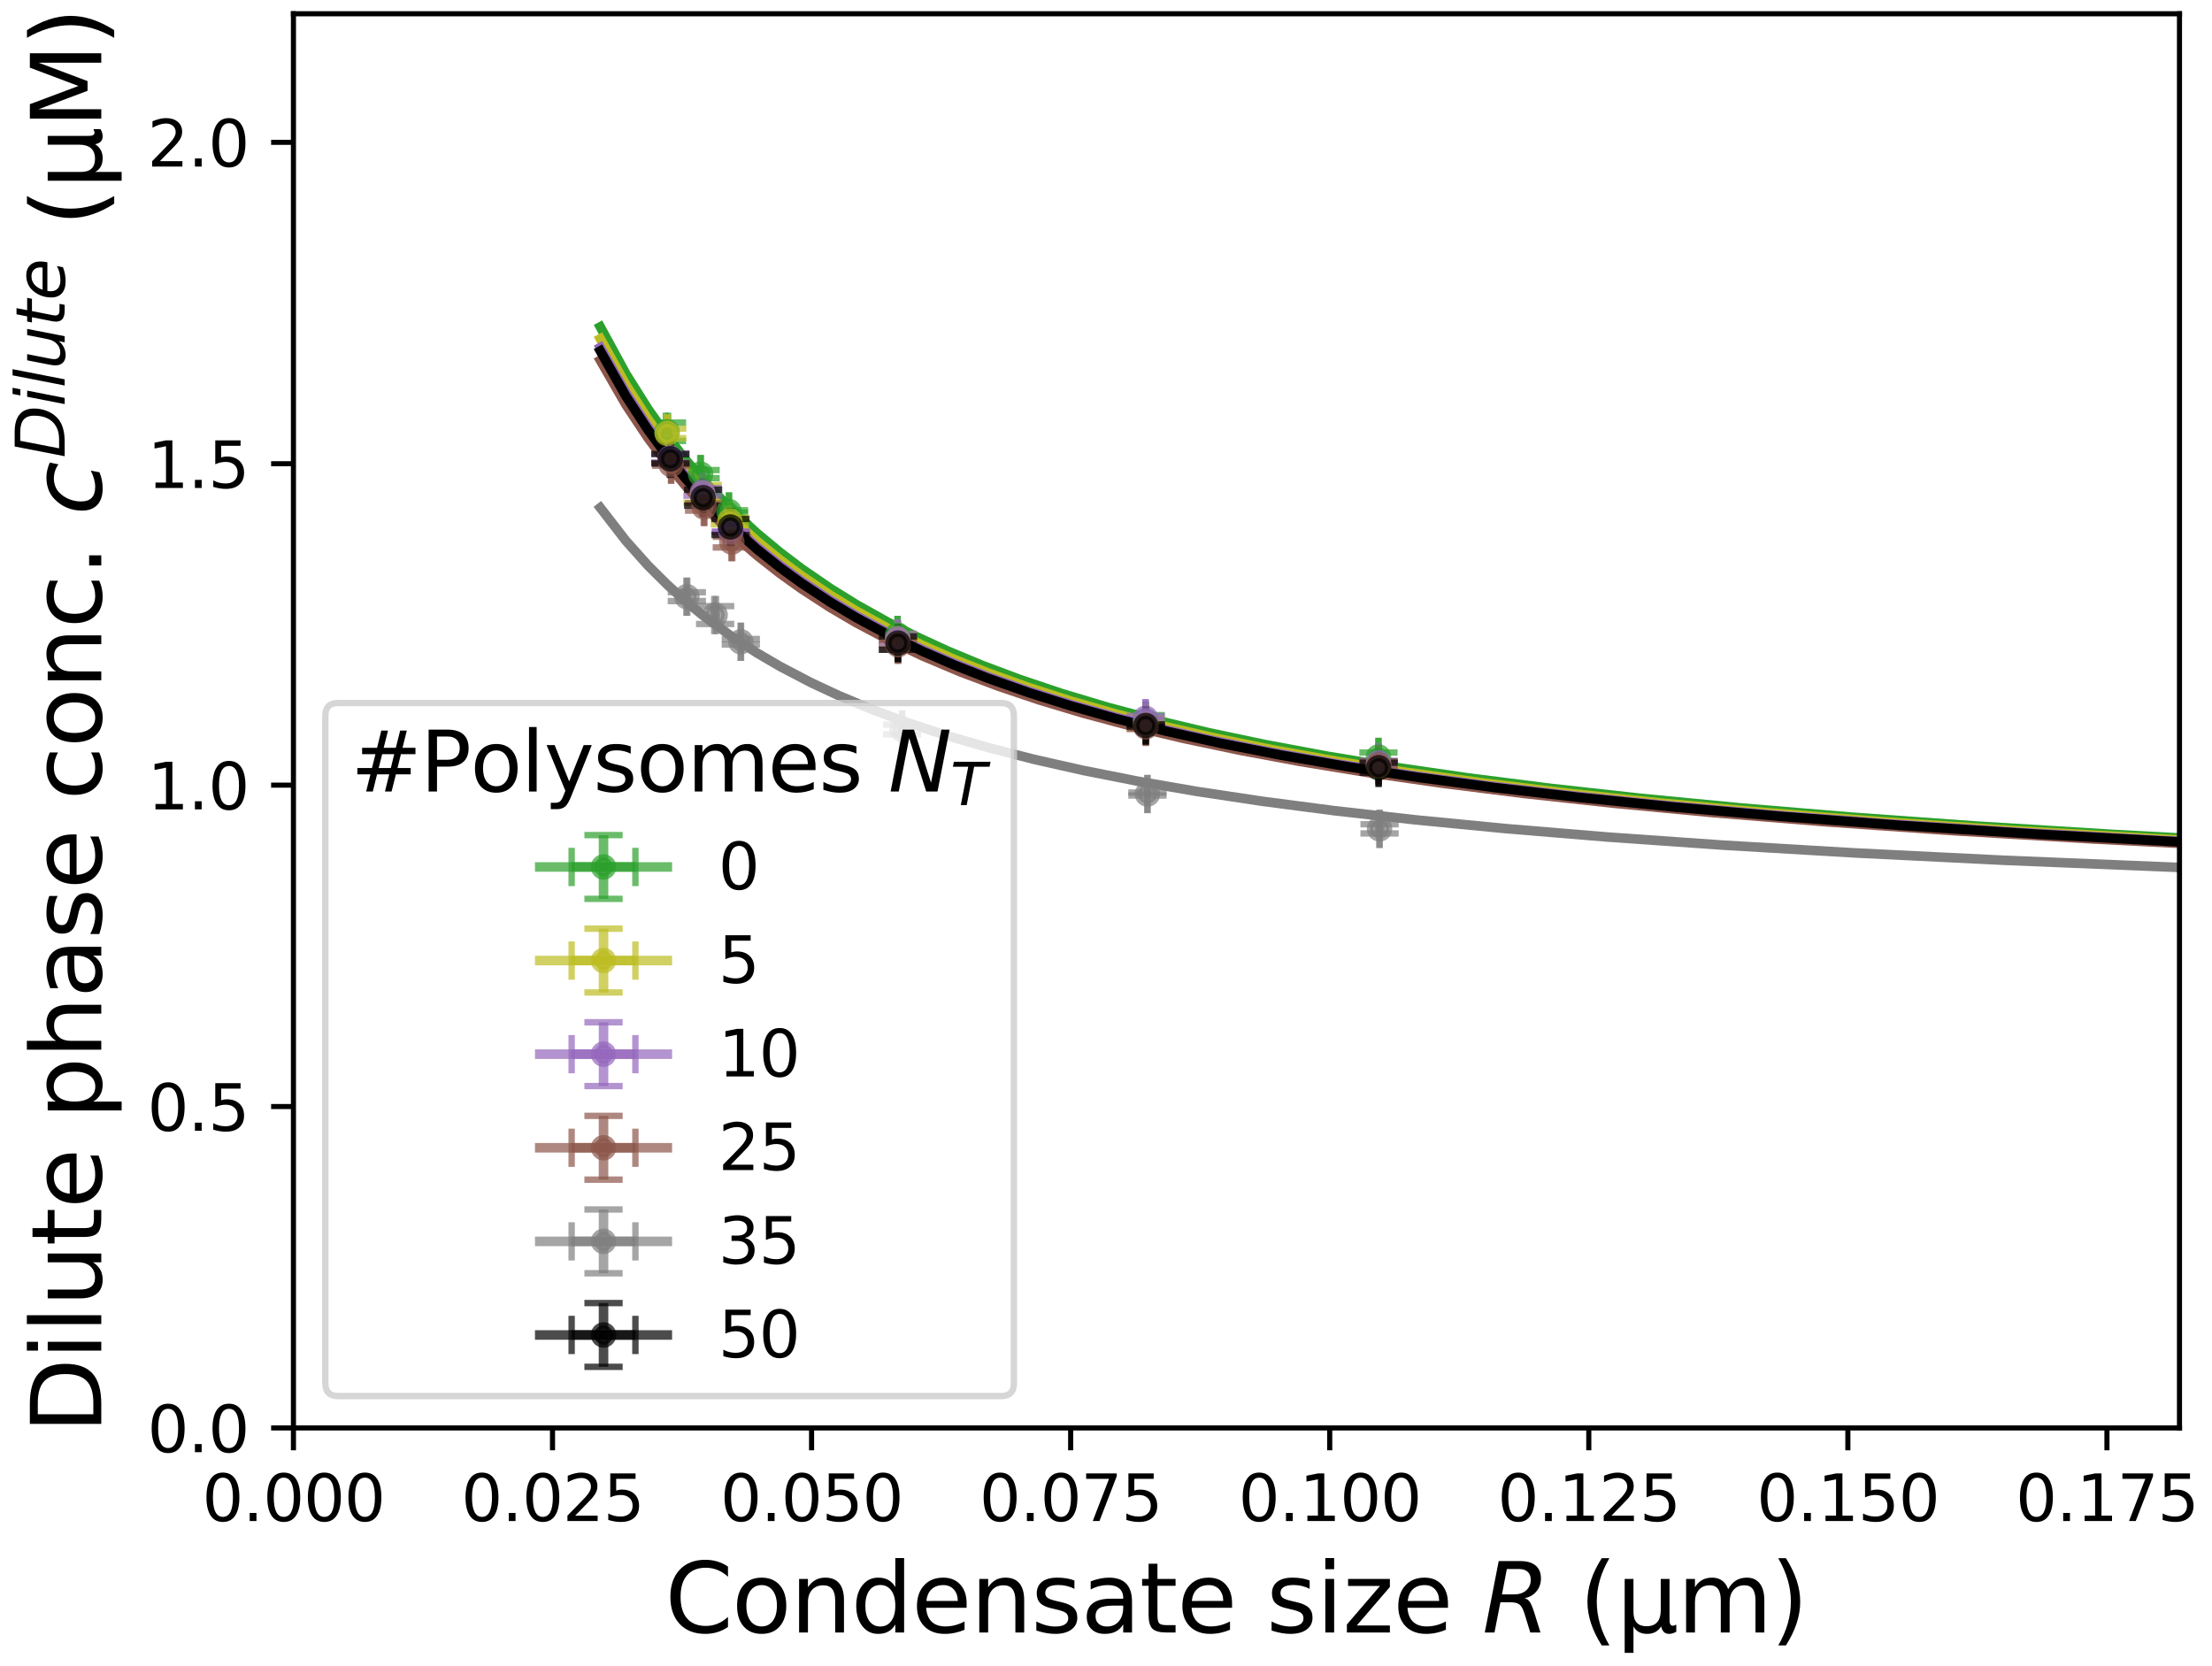 <?xml version="1.0" encoding="utf-8" standalone="no"?>
<!DOCTYPE svg PUBLIC "-//W3C//DTD SVG 1.1//EN"
  "http://www.w3.org/Graphics/SVG/1.1/DTD/svg11.dtd">
<svg xmlns:xlink="http://www.w3.org/1999/xlink" width="346.853pt" height="261.308pt" viewBox="0 0 346.853 261.308" xmlns="http://www.w3.org/2000/svg" version="1.1">
 <defs>
  <style type="text/css">*{stroke-linejoin: round; stroke-linecap: butt}</style>
 </defs>
 <g id="figure_1">
  <g id="patch_1">
   <path d="M 0 261.308 
L 346.853 261.308 
L 346.853 0 
L 0 0 
z
" style="fill: #ffffff"/>
  </g>
  <g id="axes_1">
   <g id="patch_2">
    <path d="M 46.013 223.92 
L 341.753 223.92 
L 341.753 2.16 
L 46.013 2.16 
z
" style="fill: #ffffff"/>
   </g>
   <g id="matplotlib.axis_1">
    <g id="xtick_1">
     <g id="line2d_1">
      <defs>
       <path id="m9bade79c5c" d="M 0 0 
L 0 3.5 
" style="stroke: #000000; stroke-width: 0.8"/>
      </defs>
      <g>
       <use xlink:href="#m9bade79c5c" x="46.013" y="223.92" style="stroke: #000000; stroke-width: 0.8"/>
      </g>
     </g>
     <g id="text_1">
      <!-- 0.000 -->
      <g transform="translate(31.699 238.518) scale(0.1 -0.1)">
       <defs>
        <path id="DejaVuSans-30" d="M 2034 4250 
Q 1547 4250 1301 3770 
Q 1056 3291 1056 2328 
Q 1056 1369 1301 889 
Q 1547 409 2034 409 
Q 2525 409 2770 889 
Q 3016 1369 3016 2328 
Q 3016 3291 2770 3770 
Q 2525 4250 2034 4250 
z
M 2034 4750 
Q 2819 4750 3233 4129 
Q 3647 3509 3647 2328 
Q 3647 1150 3233 529 
Q 2819 -91 2034 -91 
Q 1250 -91 836 529 
Q 422 1150 422 2328 
Q 422 3509 836 4129 
Q 1250 4750 2034 4750 
z
" transform="scale(0.016)"/>
        <path id="DejaVuSans-2e" d="M 684 794 
L 1344 794 
L 1344 0 
L 684 0 
L 684 794 
z
" transform="scale(0.016)"/>
       </defs>
       <use xlink:href="#DejaVuSans-30"/>
       <use xlink:href="#DejaVuSans-2e" x="63.623"/>
       <use xlink:href="#DejaVuSans-30" x="95.41"/>
       <use xlink:href="#DejaVuSans-30" x="159.033"/>
       <use xlink:href="#DejaVuSans-30" x="222.656"/>
      </g>
     </g>
    </g>
    <g id="xtick_2">
     <g id="line2d_2">
      <g>
       <use xlink:href="#m9bade79c5c" x="86.637" y="223.92" style="stroke: #000000; stroke-width: 0.8"/>
      </g>
     </g>
     <g id="text_2">
      <!-- 0.025 -->
      <g transform="translate(72.323 238.518) scale(0.1 -0.1)">
       <defs>
        <path id="DejaVuSans-32" d="M 1228 531 
L 3431 531 
L 3431 0 
L 469 0 
L 469 531 
Q 828 903 1448 1529 
Q 2069 2156 2228 2338 
Q 2531 2678 2651 2914 
Q 2772 3150 2772 3378 
Q 2772 3750 2511 3984 
Q 2250 4219 1831 4219 
Q 1534 4219 1204 4116 
Q 875 4013 500 3803 
L 500 4441 
Q 881 4594 1212 4672 
Q 1544 4750 1819 4750 
Q 2544 4750 2975 4387 
Q 3406 4025 3406 3419 
Q 3406 3131 3298 2873 
Q 3191 2616 2906 2266 
Q 2828 2175 2409 1742 
Q 1991 1309 1228 531 
z
" transform="scale(0.016)"/>
        <path id="DejaVuSans-35" d="M 691 4666 
L 3169 4666 
L 3169 4134 
L 1269 4134 
L 1269 2991 
Q 1406 3038 1543 3061 
Q 1681 3084 1819 3084 
Q 2600 3084 3056 2656 
Q 3513 2228 3513 1497 
Q 3513 744 3044 326 
Q 2575 -91 1722 -91 
Q 1428 -91 1123 -41 
Q 819 9 494 109 
L 494 744 
Q 775 591 1075 516 
Q 1375 441 1709 441 
Q 2250 441 2565 725 
Q 2881 1009 2881 1497 
Q 2881 1984 2565 2268 
Q 2250 2553 1709 2553 
Q 1456 2553 1204 2497 
Q 953 2441 691 2322 
L 691 4666 
z
" transform="scale(0.016)"/>
       </defs>
       <use xlink:href="#DejaVuSans-30"/>
       <use xlink:href="#DejaVuSans-2e" x="63.623"/>
       <use xlink:href="#DejaVuSans-30" x="95.41"/>
       <use xlink:href="#DejaVuSans-32" x="159.033"/>
       <use xlink:href="#DejaVuSans-35" x="222.656"/>
      </g>
     </g>
    </g>
    <g id="xtick_3">
     <g id="line2d_3">
      <g>
       <use xlink:href="#m9bade79c5c" x="127.26" y="223.92" style="stroke: #000000; stroke-width: 0.8"/>
      </g>
     </g>
     <g id="text_3">
      <!-- 0.050 -->
      <g transform="translate(112.946 238.518) scale(0.1 -0.1)">
       <use xlink:href="#DejaVuSans-30"/>
       <use xlink:href="#DejaVuSans-2e" x="63.623"/>
       <use xlink:href="#DejaVuSans-30" x="95.41"/>
       <use xlink:href="#DejaVuSans-35" x="159.033"/>
       <use xlink:href="#DejaVuSans-30" x="222.656"/>
      </g>
     </g>
    </g>
    <g id="xtick_4">
     <g id="line2d_4">
      <g>
       <use xlink:href="#m9bade79c5c" x="167.884" y="223.92" style="stroke: #000000; stroke-width: 0.8"/>
      </g>
     </g>
     <g id="text_4">
      <!-- 0.075 -->
      <g transform="translate(153.57 238.518) scale(0.1 -0.1)">
       <defs>
        <path id="DejaVuSans-37" d="M 525 4666 
L 3525 4666 
L 3525 4397 
L 1831 0 
L 1172 0 
L 2766 4134 
L 525 4134 
L 525 4666 
z
" transform="scale(0.016)"/>
       </defs>
       <use xlink:href="#DejaVuSans-30"/>
       <use xlink:href="#DejaVuSans-2e" x="63.623"/>
       <use xlink:href="#DejaVuSans-30" x="95.41"/>
       <use xlink:href="#DejaVuSans-37" x="159.033"/>
       <use xlink:href="#DejaVuSans-35" x="222.656"/>
      </g>
     </g>
    </g>
    <g id="xtick_5">
     <g id="line2d_5">
      <g>
       <use xlink:href="#m9bade79c5c" x="208.508" y="223.92" style="stroke: #000000; stroke-width: 0.8"/>
      </g>
     </g>
     <g id="text_5">
      <!-- 0.100 -->
      <g transform="translate(194.194 238.518) scale(0.1 -0.1)">
       <defs>
        <path id="DejaVuSans-31" d="M 794 531 
L 1825 531 
L 1825 4091 
L 703 3866 
L 703 4441 
L 1819 4666 
L 2450 4666 
L 2450 531 
L 3481 531 
L 3481 0 
L 794 0 
L 794 531 
z
" transform="scale(0.016)"/>
       </defs>
       <use xlink:href="#DejaVuSans-30"/>
       <use xlink:href="#DejaVuSans-2e" x="63.623"/>
       <use xlink:href="#DejaVuSans-31" x="95.41"/>
       <use xlink:href="#DejaVuSans-30" x="159.033"/>
       <use xlink:href="#DejaVuSans-30" x="222.656"/>
      </g>
     </g>
    </g>
    <g id="xtick_6">
     <g id="line2d_6">
      <g>
       <use xlink:href="#m9bade79c5c" x="249.131" y="223.92" style="stroke: #000000; stroke-width: 0.8"/>
      </g>
     </g>
     <g id="text_6">
      <!-- 0.125 -->
      <g transform="translate(234.817 238.518) scale(0.1 -0.1)">
       <use xlink:href="#DejaVuSans-30"/>
       <use xlink:href="#DejaVuSans-2e" x="63.623"/>
       <use xlink:href="#DejaVuSans-31" x="95.41"/>
       <use xlink:href="#DejaVuSans-32" x="159.033"/>
       <use xlink:href="#DejaVuSans-35" x="222.656"/>
      </g>
     </g>
    </g>
    <g id="xtick_7">
     <g id="line2d_7">
      <g>
       <use xlink:href="#m9bade79c5c" x="289.755" y="223.92" style="stroke: #000000; stroke-width: 0.8"/>
      </g>
     </g>
     <g id="text_7">
      <!-- 0.150 -->
      <g transform="translate(275.441 238.518) scale(0.1 -0.1)">
       <use xlink:href="#DejaVuSans-30"/>
       <use xlink:href="#DejaVuSans-2e" x="63.623"/>
       <use xlink:href="#DejaVuSans-31" x="95.41"/>
       <use xlink:href="#DejaVuSans-35" x="159.033"/>
       <use xlink:href="#DejaVuSans-30" x="222.656"/>
      </g>
     </g>
    </g>
    <g id="xtick_8">
     <g id="line2d_8">
      <g>
       <use xlink:href="#m9bade79c5c" x="330.379" y="223.92" style="stroke: #000000; stroke-width: 0.8"/>
      </g>
     </g>
     <g id="text_8">
      <!-- 0.175 -->
      <g transform="translate(316.064 238.518) scale(0.1 -0.1)">
       <use xlink:href="#DejaVuSans-30"/>
       <use xlink:href="#DejaVuSans-2e" x="63.623"/>
       <use xlink:href="#DejaVuSans-31" x="95.41"/>
       <use xlink:href="#DejaVuSans-37" x="159.033"/>
       <use xlink:href="#DejaVuSans-35" x="222.656"/>
      </g>
     </g>
    </g>
    <g id="text_9">
     <!-- Condensate size $R$ (µm) -->
     <g transform="translate(104.258 255.998) scale(0.15 -0.15)">
      <defs>
       <path id="DejaVuSans-43" d="M 4122 4306 
L 4122 3641 
Q 3803 3938 3442 4084 
Q 3081 4231 2675 4231 
Q 1875 4231 1450 3742 
Q 1025 3253 1025 2328 
Q 1025 1406 1450 917 
Q 1875 428 2675 428 
Q 3081 428 3442 575 
Q 3803 722 4122 1019 
L 4122 359 
Q 3791 134 3420 21 
Q 3050 -91 2638 -91 
Q 1578 -91 968 557 
Q 359 1206 359 2328 
Q 359 3453 968 4101 
Q 1578 4750 2638 4750 
Q 3056 4750 3426 4639 
Q 3797 4528 4122 4306 
z
" transform="scale(0.016)"/>
       <path id="DejaVuSans-6f" d="M 1959 3097 
Q 1497 3097 1228 2736 
Q 959 2375 959 1747 
Q 959 1119 1226 758 
Q 1494 397 1959 397 
Q 2419 397 2687 759 
Q 2956 1122 2956 1747 
Q 2956 2369 2687 2733 
Q 2419 3097 1959 3097 
z
M 1959 3584 
Q 2709 3584 3137 3096 
Q 3566 2609 3566 1747 
Q 3566 888 3137 398 
Q 2709 -91 1959 -91 
Q 1206 -91 779 398 
Q 353 888 353 1747 
Q 353 2609 779 3096 
Q 1206 3584 1959 3584 
z
" transform="scale(0.016)"/>
       <path id="DejaVuSans-6e" d="M 3513 2113 
L 3513 0 
L 2938 0 
L 2938 2094 
Q 2938 2591 2744 2837 
Q 2550 3084 2163 3084 
Q 1697 3084 1428 2787 
Q 1159 2491 1159 1978 
L 1159 0 
L 581 0 
L 581 3500 
L 1159 3500 
L 1159 2956 
Q 1366 3272 1645 3428 
Q 1925 3584 2291 3584 
Q 2894 3584 3203 3211 
Q 3513 2838 3513 2113 
z
" transform="scale(0.016)"/>
       <path id="DejaVuSans-64" d="M 2906 2969 
L 2906 4863 
L 3481 4863 
L 3481 0 
L 2906 0 
L 2906 525 
Q 2725 213 2448 61 
Q 2172 -91 1784 -91 
Q 1150 -91 751 415 
Q 353 922 353 1747 
Q 353 2572 751 3078 
Q 1150 3584 1784 3584 
Q 2172 3584 2448 3432 
Q 2725 3281 2906 2969 
z
M 947 1747 
Q 947 1113 1208 752 
Q 1469 391 1925 391 
Q 2381 391 2643 752 
Q 2906 1113 2906 1747 
Q 2906 2381 2643 2742 
Q 2381 3103 1925 3103 
Q 1469 3103 1208 2742 
Q 947 2381 947 1747 
z
" transform="scale(0.016)"/>
       <path id="DejaVuSans-65" d="M 3597 1894 
L 3597 1613 
L 953 1613 
Q 991 1019 1311 708 
Q 1631 397 2203 397 
Q 2534 397 2845 478 
Q 3156 559 3463 722 
L 3463 178 
Q 3153 47 2828 -22 
Q 2503 -91 2169 -91 
Q 1331 -91 842 396 
Q 353 884 353 1716 
Q 353 2575 817 3079 
Q 1281 3584 2069 3584 
Q 2775 3584 3186 3129 
Q 3597 2675 3597 1894 
z
M 3022 2063 
Q 3016 2534 2758 2815 
Q 2500 3097 2075 3097 
Q 1594 3097 1305 2825 
Q 1016 2553 972 2059 
L 3022 2063 
z
" transform="scale(0.016)"/>
       <path id="DejaVuSans-73" d="M 2834 3397 
L 2834 2853 
Q 2591 2978 2328 3040 
Q 2066 3103 1784 3103 
Q 1356 3103 1142 2972 
Q 928 2841 928 2578 
Q 928 2378 1081 2264 
Q 1234 2150 1697 2047 
L 1894 2003 
Q 2506 1872 2764 1633 
Q 3022 1394 3022 966 
Q 3022 478 2636 193 
Q 2250 -91 1575 -91 
Q 1294 -91 989 -36 
Q 684 19 347 128 
L 347 722 
Q 666 556 975 473 
Q 1284 391 1588 391 
Q 1994 391 2212 530 
Q 2431 669 2431 922 
Q 2431 1156 2273 1281 
Q 2116 1406 1581 1522 
L 1381 1569 
Q 847 1681 609 1914 
Q 372 2147 372 2553 
Q 372 3047 722 3315 
Q 1072 3584 1716 3584 
Q 2034 3584 2315 3537 
Q 2597 3491 2834 3397 
z
" transform="scale(0.016)"/>
       <path id="DejaVuSans-61" d="M 2194 1759 
Q 1497 1759 1228 1600 
Q 959 1441 959 1056 
Q 959 750 1161 570 
Q 1363 391 1709 391 
Q 2188 391 2477 730 
Q 2766 1069 2766 1631 
L 2766 1759 
L 2194 1759 
z
M 3341 1997 
L 3341 0 
L 2766 0 
L 2766 531 
Q 2569 213 2275 61 
Q 1981 -91 1556 -91 
Q 1019 -91 701 211 
Q 384 513 384 1019 
Q 384 1609 779 1909 
Q 1175 2209 1959 2209 
L 2766 2209 
L 2766 2266 
Q 2766 2663 2505 2880 
Q 2244 3097 1772 3097 
Q 1472 3097 1187 3025 
Q 903 2953 641 2809 
L 641 3341 
Q 956 3463 1253 3523 
Q 1550 3584 1831 3584 
Q 2591 3584 2966 3190 
Q 3341 2797 3341 1997 
z
" transform="scale(0.016)"/>
       <path id="DejaVuSans-74" d="M 1172 4494 
L 1172 3500 
L 2356 3500 
L 2356 3053 
L 1172 3053 
L 1172 1153 
Q 1172 725 1289 603 
Q 1406 481 1766 481 
L 2356 481 
L 2356 0 
L 1766 0 
Q 1100 0 847 248 
Q 594 497 594 1153 
L 594 3053 
L 172 3053 
L 172 3500 
L 594 3500 
L 594 4494 
L 1172 4494 
z
" transform="scale(0.016)"/>
       <path id="DejaVuSans-20" transform="scale(0.016)"/>
       <path id="DejaVuSans-69" d="M 603 3500 
L 1178 3500 
L 1178 0 
L 603 0 
L 603 3500 
z
M 603 4863 
L 1178 4863 
L 1178 4134 
L 603 4134 
L 603 4863 
z
" transform="scale(0.016)"/>
       <path id="DejaVuSans-7a" d="M 353 3500 
L 3084 3500 
L 3084 2975 
L 922 459 
L 3084 459 
L 3084 0 
L 275 0 
L 275 525 
L 2438 3041 
L 353 3041 
L 353 3500 
z
" transform="scale(0.016)"/>
       <path id="DejaVuSans-Oblique-52" d="M 1613 4147 
L 1294 2491 
L 2106 2491 
Q 2584 2491 2879 2755 
Q 3175 3019 3175 3444 
Q 3175 3784 2976 3965 
Q 2778 4147 2406 4147 
L 1613 4147 
z
M 2772 2241 
Q 2972 2194 3105 2009 
Q 3238 1825 3413 1275 
L 3809 0 
L 3144 0 
L 2778 1197 
Q 2638 1659 2453 1815 
Q 2269 1972 1888 1972 
L 1191 1972 
L 806 0 
L 172 0 
L 1081 4666 
L 2503 4666 
Q 3150 4666 3495 4373 
Q 3841 4081 3841 3531 
Q 3841 3044 3547 2687 
Q 3253 2331 2772 2241 
z
" transform="scale(0.016)"/>
       <path id="DejaVuSans-28" d="M 1984 4856 
Q 1566 4138 1362 3434 
Q 1159 2731 1159 2009 
Q 1159 1288 1364 580 
Q 1569 -128 1984 -844 
L 1484 -844 
Q 1016 -109 783 600 
Q 550 1309 550 2009 
Q 550 2706 781 3412 
Q 1013 4119 1484 4856 
L 1984 4856 
z
" transform="scale(0.016)"/>
       <path id="DejaVuSans-b5" d="M 544 -1331 
L 544 3500 
L 1119 3500 
L 1119 1325 
Q 1119 872 1334 640 
Q 1550 409 1972 409 
Q 2434 409 2667 671 
Q 2900 934 2900 1459 
L 2900 3500 
L 3475 3500 
L 3475 806 
Q 3475 619 3529 530 
Q 3584 441 3700 441 
Q 3728 441 3778 458 
Q 3828 475 3916 513 
L 3916 50 
Q 3788 -22 3673 -56 
Q 3559 -91 3450 -91 
Q 3234 -91 3106 31 
Q 2978 153 2931 403 
Q 2775 156 2548 32 
Q 2322 -91 2016 -91 
Q 1697 -91 1473 31 
Q 1250 153 1119 397 
L 1119 -1331 
L 544 -1331 
z
" transform="scale(0.016)"/>
       <path id="DejaVuSans-6d" d="M 3328 2828 
Q 3544 3216 3844 3400 
Q 4144 3584 4550 3584 
Q 5097 3584 5394 3201 
Q 5691 2819 5691 2113 
L 5691 0 
L 5113 0 
L 5113 2094 
Q 5113 2597 4934 2840 
Q 4756 3084 4391 3084 
Q 3944 3084 3684 2787 
Q 3425 2491 3425 1978 
L 3425 0 
L 2847 0 
L 2847 2094 
Q 2847 2600 2669 2842 
Q 2491 3084 2119 3084 
Q 1678 3084 1418 2786 
Q 1159 2488 1159 1978 
L 1159 0 
L 581 0 
L 581 3500 
L 1159 3500 
L 1159 2956 
Q 1356 3278 1631 3431 
Q 1906 3584 2284 3584 
Q 2666 3584 2933 3390 
Q 3200 3197 3328 2828 
z
" transform="scale(0.016)"/>
       <path id="DejaVuSans-29" d="M 513 4856 
L 1013 4856 
Q 1481 4119 1714 3412 
Q 1947 2706 1947 2009 
Q 1947 1309 1714 600 
Q 1481 -109 1013 -844 
L 513 -844 
Q 928 -128 1133 580 
Q 1338 1288 1338 2009 
Q 1338 2731 1133 3434 
Q 928 4138 513 4856 
z
" transform="scale(0.016)"/>
      </defs>
      <use xlink:href="#DejaVuSans-43" transform="translate(0 0.016)"/>
      <use xlink:href="#DejaVuSans-6f" transform="translate(69.824 0.016)"/>
      <use xlink:href="#DejaVuSans-6e" transform="translate(131.006 0.016)"/>
      <use xlink:href="#DejaVuSans-64" transform="translate(194.385 0.016)"/>
      <use xlink:href="#DejaVuSans-65" transform="translate(257.861 0.016)"/>
      <use xlink:href="#DejaVuSans-6e" transform="translate(319.385 0.016)"/>
      <use xlink:href="#DejaVuSans-73" transform="translate(382.764 0.016)"/>
      <use xlink:href="#DejaVuSans-61" transform="translate(434.863 0.016)"/>
      <use xlink:href="#DejaVuSans-74" transform="translate(496.143 0.016)"/>
      <use xlink:href="#DejaVuSans-65" transform="translate(535.352 0.016)"/>
      <use xlink:href="#DejaVuSans-20" transform="translate(596.875 0.016)"/>
      <use xlink:href="#DejaVuSans-73" transform="translate(628.662 0.016)"/>
      <use xlink:href="#DejaVuSans-69" transform="translate(680.762 0.016)"/>
      <use xlink:href="#DejaVuSans-7a" transform="translate(708.545 0.016)"/>
      <use xlink:href="#DejaVuSans-65" transform="translate(761.035 0.016)"/>
      <use xlink:href="#DejaVuSans-20" transform="translate(822.559 0.016)"/>
      <use xlink:href="#DejaVuSans-Oblique-52" transform="translate(854.346 0.016)"/>
      <use xlink:href="#DejaVuSans-20" transform="translate(923.828 0.016)"/>
      <use xlink:href="#DejaVuSans-28" transform="translate(955.615 0.016)"/>
      <use xlink:href="#DejaVuSans-b5" transform="translate(994.629 0.016)"/>
      <use xlink:href="#DejaVuSans-6d" transform="translate(1058.252 0.016)"/>
      <use xlink:href="#DejaVuSans-29" transform="translate(1155.664 0.016)"/>
     </g>
    </g>
   </g>
   <g id="matplotlib.axis_2">
    <g id="ytick_1">
     <g id="line2d_9">
      <defs>
       <path id="mbde9406f95" d="M 0 0 
L -3.5 0 
" style="stroke: #000000; stroke-width: 0.8"/>
      </defs>
      <g>
       <use xlink:href="#mbde9406f95" x="46.013" y="223.92" style="stroke: #000000; stroke-width: 0.8"/>
      </g>
     </g>
     <g id="text_10">
      <!-- 0.0 -->
      <g transform="translate(23.11 227.719) scale(0.1 -0.1)">
       <use xlink:href="#DejaVuSans-30"/>
       <use xlink:href="#DejaVuSans-2e" x="63.623"/>
       <use xlink:href="#DejaVuSans-30" x="95.41"/>
      </g>
     </g>
    </g>
    <g id="ytick_2">
     <g id="line2d_10">
      <g>
       <use xlink:href="#mbde9406f95" x="46.013" y="173.52" style="stroke: #000000; stroke-width: 0.8"/>
      </g>
     </g>
     <g id="text_11">
      <!-- 0.5 -->
      <g transform="translate(23.11 177.319) scale(0.1 -0.1)">
       <use xlink:href="#DejaVuSans-30"/>
       <use xlink:href="#DejaVuSans-2e" x="63.623"/>
       <use xlink:href="#DejaVuSans-35" x="95.41"/>
      </g>
     </g>
    </g>
    <g id="ytick_3">
     <g id="line2d_11">
      <g>
       <use xlink:href="#mbde9406f95" x="46.013" y="123.12" style="stroke: #000000; stroke-width: 0.8"/>
      </g>
     </g>
     <g id="text_12">
      <!-- 1.0 -->
      <g transform="translate(23.11 126.919) scale(0.1 -0.1)">
       <use xlink:href="#DejaVuSans-31"/>
       <use xlink:href="#DejaVuSans-2e" x="63.623"/>
       <use xlink:href="#DejaVuSans-30" x="95.41"/>
      </g>
     </g>
    </g>
    <g id="ytick_4">
     <g id="line2d_12">
      <g>
       <use xlink:href="#mbde9406f95" x="46.013" y="72.72" style="stroke: #000000; stroke-width: 0.8"/>
      </g>
     </g>
     <g id="text_13">
      <!-- 1.5 -->
      <g transform="translate(23.11 76.519) scale(0.1 -0.1)">
       <use xlink:href="#DejaVuSans-31"/>
       <use xlink:href="#DejaVuSans-2e" x="63.623"/>
       <use xlink:href="#DejaVuSans-35" x="95.41"/>
      </g>
     </g>
    </g>
    <g id="ytick_5">
     <g id="line2d_13">
      <g>
       <use xlink:href="#mbde9406f95" x="46.013" y="22.32" style="stroke: #000000; stroke-width: 0.8"/>
      </g>
     </g>
     <g id="text_14">
      <!-- 2.0 -->
      <g transform="translate(23.11 26.119) scale(0.1 -0.1)">
       <use xlink:href="#DejaVuSans-32"/>
       <use xlink:href="#DejaVuSans-2e" x="63.623"/>
       <use xlink:href="#DejaVuSans-30" x="95.41"/>
      </g>
     </g>
    </g>
    <g id="text_15">
     <!-- Dilute phase conc. $c^{Dilute}$ (µM) -->
     <g transform="translate(15.96 224.79) rotate(-90) scale(0.15 -0.15)">
      <defs>
       <path id="DejaVuSans-44" d="M 1259 4147 
L 1259 519 
L 2022 519 
Q 2988 519 3436 956 
Q 3884 1394 3884 2338 
Q 3884 3275 3436 3711 
Q 2988 4147 2022 4147 
L 1259 4147 
z
M 628 4666 
L 1925 4666 
Q 3281 4666 3915 4102 
Q 4550 3538 4550 2338 
Q 4550 1131 3912 565 
Q 3275 0 1925 0 
L 628 0 
L 628 4666 
z
" transform="scale(0.016)"/>
       <path id="DejaVuSans-6c" d="M 603 4863 
L 1178 4863 
L 1178 0 
L 603 0 
L 603 4863 
z
" transform="scale(0.016)"/>
       <path id="DejaVuSans-75" d="M 544 1381 
L 544 3500 
L 1119 3500 
L 1119 1403 
Q 1119 906 1312 657 
Q 1506 409 1894 409 
Q 2359 409 2629 706 
Q 2900 1003 2900 1516 
L 2900 3500 
L 3475 3500 
L 3475 0 
L 2900 0 
L 2900 538 
Q 2691 219 2414 64 
Q 2138 -91 1772 -91 
Q 1169 -91 856 284 
Q 544 659 544 1381 
z
M 1991 3584 
L 1991 3584 
z
" transform="scale(0.016)"/>
       <path id="DejaVuSans-70" d="M 1159 525 
L 1159 -1331 
L 581 -1331 
L 581 3500 
L 1159 3500 
L 1159 2969 
Q 1341 3281 1617 3432 
Q 1894 3584 2278 3584 
Q 2916 3584 3314 3078 
Q 3713 2572 3713 1747 
Q 3713 922 3314 415 
Q 2916 -91 2278 -91 
Q 1894 -91 1617 61 
Q 1341 213 1159 525 
z
M 3116 1747 
Q 3116 2381 2855 2742 
Q 2594 3103 2138 3103 
Q 1681 3103 1420 2742 
Q 1159 2381 1159 1747 
Q 1159 1113 1420 752 
Q 1681 391 2138 391 
Q 2594 391 2855 752 
Q 3116 1113 3116 1747 
z
" transform="scale(0.016)"/>
       <path id="DejaVuSans-68" d="M 3513 2113 
L 3513 0 
L 2938 0 
L 2938 2094 
Q 2938 2591 2744 2837 
Q 2550 3084 2163 3084 
Q 1697 3084 1428 2787 
Q 1159 2491 1159 1978 
L 1159 0 
L 581 0 
L 581 4863 
L 1159 4863 
L 1159 2956 
Q 1366 3272 1645 3428 
Q 1925 3584 2291 3584 
Q 2894 3584 3203 3211 
Q 3513 2838 3513 2113 
z
" transform="scale(0.016)"/>
       <path id="DejaVuSans-63" d="M 3122 3366 
L 3122 2828 
Q 2878 2963 2633 3030 
Q 2388 3097 2138 3097 
Q 1578 3097 1268 2742 
Q 959 2388 959 1747 
Q 959 1106 1268 751 
Q 1578 397 2138 397 
Q 2388 397 2633 464 
Q 2878 531 3122 666 
L 3122 134 
Q 2881 22 2623 -34 
Q 2366 -91 2075 -91 
Q 1284 -91 818 406 
Q 353 903 353 1747 
Q 353 2603 823 3093 
Q 1294 3584 2113 3584 
Q 2378 3584 2631 3529 
Q 2884 3475 3122 3366 
z
" transform="scale(0.016)"/>
       <path id="DejaVuSans-Oblique-63" d="M 3431 3366 
L 3316 2797 
Q 3109 2947 2876 3022 
Q 2644 3097 2394 3097 
Q 2119 3097 1870 3000 
Q 1622 2903 1453 2725 
Q 1184 2453 1037 2087 
Q 891 1722 891 1331 
Q 891 859 1127 628 
Q 1363 397 1844 397 
Q 2081 397 2348 469 
Q 2616 541 2906 684 
L 2797 116 
Q 2547 13 2283 -39 
Q 2019 -91 1741 -91 
Q 1044 -91 669 257 
Q 294 606 294 1253 
Q 294 1797 489 2255 
Q 684 2713 1069 3078 
Q 1331 3328 1684 3456 
Q 2038 3584 2456 3584 
Q 2700 3584 2940 3529 
Q 3181 3475 3431 3366 
z
" transform="scale(0.016)"/>
       <path id="DejaVuSans-Oblique-44" d="M 1081 4666 
L 2438 4666 
Q 3519 4666 4070 4208 
Q 4622 3750 4622 2847 
Q 4622 2250 4412 1698 
Q 4203 1147 3834 769 
Q 3463 381 2891 190 
Q 2319 0 1538 0 
L 172 0 
L 1081 4666 
z
M 1613 4147 
L 909 519 
L 1734 519 
Q 2794 519 3375 1128 
Q 3956 1738 3956 2847 
Q 3956 3519 3581 3833 
Q 3206 4147 2406 4147 
L 1613 4147 
z
" transform="scale(0.016)"/>
       <path id="DejaVuSans-Oblique-69" d="M 1172 4863 
L 1747 4863 
L 1606 4134 
L 1031 4134 
L 1172 4863 
z
M 909 3500 
L 1484 3500 
L 800 0 
L 225 0 
L 909 3500 
z
" transform="scale(0.016)"/>
       <path id="DejaVuSans-Oblique-6c" d="M 1172 4863 
L 1747 4863 
L 800 0 
L 225 0 
L 1172 4863 
z
" transform="scale(0.016)"/>
       <path id="DejaVuSans-Oblique-75" d="M 428 1388 
L 838 3500 
L 1416 3500 
L 1006 1409 
Q 975 1256 961 1147 
Q 947 1038 947 966 
Q 947 700 1109 554 
Q 1272 409 1569 409 
Q 2031 409 2368 721 
Q 2706 1034 2809 1563 
L 3194 3500 
L 3769 3500 
L 3091 0 
L 2516 0 
L 2631 550 
Q 2388 244 2052 76 
Q 1716 -91 1338 -91 
Q 878 -91 622 161 
Q 366 413 366 863 
Q 366 956 381 1097 
Q 397 1238 428 1388 
z
" transform="scale(0.016)"/>
       <path id="DejaVuSans-Oblique-74" d="M 2706 3500 
L 2619 3053 
L 1472 3053 
L 1100 1153 
Q 1081 1047 1072 975 
Q 1063 903 1063 863 
Q 1063 663 1183 572 
Q 1303 481 1569 481 
L 2150 481 
L 2053 0 
L 1503 0 
Q 991 0 739 200 
Q 488 400 488 806 
Q 488 878 497 964 
Q 506 1050 525 1153 
L 897 3053 
L 409 3053 
L 500 3500 
L 978 3500 
L 1172 4494 
L 1747 4494 
L 1556 3500 
L 2706 3500 
z
" transform="scale(0.016)"/>
       <path id="DejaVuSans-Oblique-65" d="M 3078 2063 
Q 3088 2113 3092 2166 
Q 3097 2219 3097 2272 
Q 3097 2653 2873 2875 
Q 2650 3097 2266 3097 
Q 1838 3097 1509 2826 
Q 1181 2556 1013 2059 
L 3078 2063 
z
M 3578 1613 
L 903 1613 
Q 884 1494 878 1425 
Q 872 1356 872 1306 
Q 872 872 1139 634 
Q 1406 397 1894 397 
Q 2269 397 2603 481 
Q 2938 566 3225 728 
L 3116 159 
Q 2806 34 2476 -28 
Q 2147 -91 1806 -91 
Q 1078 -91 686 257 
Q 294 606 294 1247 
Q 294 1794 489 2264 
Q 684 2734 1063 3103 
Q 1306 3334 1642 3459 
Q 1978 3584 2356 3584 
Q 2950 3584 3301 3228 
Q 3653 2872 3653 2272 
Q 3653 2128 3634 1964 
Q 3616 1800 3578 1613 
z
" transform="scale(0.016)"/>
       <path id="DejaVuSans-4d" d="M 628 4666 
L 1569 4666 
L 2759 1491 
L 3956 4666 
L 4897 4666 
L 4897 0 
L 4281 0 
L 4281 4097 
L 3078 897 
L 2444 897 
L 1241 4097 
L 1241 0 
L 628 0 
L 628 4666 
z
" transform="scale(0.016)"/>
      </defs>
      <use xlink:href="#DejaVuSans-44" transform="translate(0 0.53)"/>
      <use xlink:href="#DejaVuSans-69" transform="translate(77.002 0.53)"/>
      <use xlink:href="#DejaVuSans-6c" transform="translate(104.785 0.53)"/>
      <use xlink:href="#DejaVuSans-75" transform="translate(132.568 0.53)"/>
      <use xlink:href="#DejaVuSans-74" transform="translate(195.947 0.53)"/>
      <use xlink:href="#DejaVuSans-65" transform="translate(235.156 0.53)"/>
      <use xlink:href="#DejaVuSans-20" transform="translate(296.68 0.53)"/>
      <use xlink:href="#DejaVuSans-70" transform="translate(328.467 0.53)"/>
      <use xlink:href="#DejaVuSans-68" transform="translate(391.943 0.53)"/>
      <use xlink:href="#DejaVuSans-61" transform="translate(455.322 0.53)"/>
      <use xlink:href="#DejaVuSans-73" transform="translate(516.602 0.53)"/>
      <use xlink:href="#DejaVuSans-65" transform="translate(568.701 0.53)"/>
      <use xlink:href="#DejaVuSans-20" transform="translate(630.225 0.53)"/>
      <use xlink:href="#DejaVuSans-63" transform="translate(662.012 0.53)"/>
      <use xlink:href="#DejaVuSans-6f" transform="translate(716.992 0.53)"/>
      <use xlink:href="#DejaVuSans-6e" transform="translate(778.174 0.53)"/>
      <use xlink:href="#DejaVuSans-63" transform="translate(841.553 0.53)"/>
      <use xlink:href="#DejaVuSans-2e" transform="translate(896.533 0.53)"/>
      <use xlink:href="#DejaVuSans-20" transform="translate(928.32 0.53)"/>
      <use xlink:href="#DejaVuSans-Oblique-63" transform="translate(960.107 0.53)"/>
      <use xlink:href="#DejaVuSans-Oblique-44" transform="translate(1019.738 38.811) scale(0.7)"/>
      <use xlink:href="#DejaVuSans-Oblique-69" transform="translate(1073.639 38.811) scale(0.7)"/>
      <use xlink:href="#DejaVuSans-Oblique-6c" transform="translate(1093.087 38.811) scale(0.7)"/>
      <use xlink:href="#DejaVuSans-Oblique-75" transform="translate(1112.536 38.811) scale(0.7)"/>
      <use xlink:href="#DejaVuSans-Oblique-74" transform="translate(1156.901 38.811) scale(0.7)"/>
      <use xlink:href="#DejaVuSans-Oblique-65" transform="translate(1184.347 38.811) scale(0.7)"/>
      <use xlink:href="#DejaVuSans-20" transform="translate(1230.148 0.53)"/>
      <use xlink:href="#DejaVuSans-28" transform="translate(1261.935 0.53)"/>
      <use xlink:href="#DejaVuSans-b5" transform="translate(1300.949 0.53)"/>
      <use xlink:href="#DejaVuSans-4d" transform="translate(1364.572 0.53)"/>
      <use xlink:href="#DejaVuSans-29" transform="translate(1450.851 0.53)"/>
     </g>
    </g>
   </g>
   <g id="LineCollection_1">
    <path d="M 104.402 67.706 
L 104.769 67.706 
" clip-path="url(#pf31bb1ca75)" style="fill: none; stroke: #2ca02c; stroke-opacity: 0.7; stroke-width: 1.5"/>
    <path d="M 109.79 74.341 
L 109.926 74.341 
" clip-path="url(#pf31bb1ca75)" style="fill: none; stroke: #2ca02c; stroke-opacity: 0.7; stroke-width: 1.5"/>
    <path d="M 114.289 80.208 
L 114.325 80.208 
" clip-path="url(#pf31bb1ca75)" style="fill: none; stroke: #2ca02c; stroke-opacity: 0.7; stroke-width: 1.5"/>
    <path d="M 140.734 99.568 
L 140.749 99.568 
" clip-path="url(#pf31bb1ca75)" style="fill: none; stroke: #2ca02c; stroke-opacity: 0.7; stroke-width: 1.5"/>
    <path d="M 179.623 113.017 
L 179.666 113.017 
" clip-path="url(#pf31bb1ca75)" style="fill: none; stroke: #2ca02c; stroke-opacity: 0.7; stroke-width: 1.5"/>
    <path d="M 216.139 118.694 
L 216.16 118.694 
" clip-path="url(#pf31bb1ca75)" style="fill: none; stroke: #2ca02c; stroke-opacity: 0.7; stroke-width: 1.5"/>
   </g>
   <g id="LineCollection_2">
    <path d="M 104.585 69.15 
L 104.585 66.261 
" clip-path="url(#pf31bb1ca75)" style="fill: none; stroke: #2ca02c; stroke-opacity: 0.7; stroke-width: 1.5"/>
    <path d="M 109.858 74.975 
L 109.858 73.707 
" clip-path="url(#pf31bb1ca75)" style="fill: none; stroke: #2ca02c; stroke-opacity: 0.7; stroke-width: 1.5"/>
    <path d="M 114.307 80.403 
L 114.307 80.013 
" clip-path="url(#pf31bb1ca75)" style="fill: none; stroke: #2ca02c; stroke-opacity: 0.7; stroke-width: 1.5"/>
    <path d="M 140.741 99.726 
L 140.741 99.41 
" clip-path="url(#pf31bb1ca75)" style="fill: none; stroke: #2ca02c; stroke-opacity: 0.7; stroke-width: 1.5"/>
    <path d="M 179.644 113.896 
L 179.644 112.138 
" clip-path="url(#pf31bb1ca75)" style="fill: none; stroke: #2ca02c; stroke-opacity: 0.7; stroke-width: 1.5"/>
    <path d="M 216.149 119.383 
L 216.149 118.004 
" clip-path="url(#pf31bb1ca75)" style="fill: none; stroke: #2ca02c; stroke-opacity: 0.7; stroke-width: 1.5"/>
   </g>
   <g id="line2d_14">
    <defs>
     <path id="m310df47d34" d="M 0 3 
L 0 -3 
" style="stroke: #2ca02c; stroke-opacity: 0.7"/>
    </defs>
    <g clip-path="url(#pf31bb1ca75)">
     <use xlink:href="#m310df47d34" x="104.402" y="67.706" style="fill: #2ca02c; fill-opacity: 0.7; stroke: #2ca02c; stroke-opacity: 0.7"/>
     <use xlink:href="#m310df47d34" x="109.79" y="74.341" style="fill: #2ca02c; fill-opacity: 0.7; stroke: #2ca02c; stroke-opacity: 0.7"/>
     <use xlink:href="#m310df47d34" x="114.289" y="80.208" style="fill: #2ca02c; fill-opacity: 0.7; stroke: #2ca02c; stroke-opacity: 0.7"/>
     <use xlink:href="#m310df47d34" x="140.734" y="99.568" style="fill: #2ca02c; fill-opacity: 0.7; stroke: #2ca02c; stroke-opacity: 0.7"/>
     <use xlink:href="#m310df47d34" x="179.623" y="113.017" style="fill: #2ca02c; fill-opacity: 0.7; stroke: #2ca02c; stroke-opacity: 0.7"/>
     <use xlink:href="#m310df47d34" x="216.139" y="118.694" style="fill: #2ca02c; fill-opacity: 0.7; stroke: #2ca02c; stroke-opacity: 0.7"/>
    </g>
   </g>
   <g id="line2d_15">
    <g clip-path="url(#pf31bb1ca75)">
     <use xlink:href="#m310df47d34" x="104.769" y="67.706" style="fill: #2ca02c; fill-opacity: 0.7; stroke: #2ca02c; stroke-opacity: 0.7"/>
     <use xlink:href="#m310df47d34" x="109.926" y="74.341" style="fill: #2ca02c; fill-opacity: 0.7; stroke: #2ca02c; stroke-opacity: 0.7"/>
     <use xlink:href="#m310df47d34" x="114.325" y="80.208" style="fill: #2ca02c; fill-opacity: 0.7; stroke: #2ca02c; stroke-opacity: 0.7"/>
     <use xlink:href="#m310df47d34" x="140.749" y="99.568" style="fill: #2ca02c; fill-opacity: 0.7; stroke: #2ca02c; stroke-opacity: 0.7"/>
     <use xlink:href="#m310df47d34" x="179.666" y="113.017" style="fill: #2ca02c; fill-opacity: 0.7; stroke: #2ca02c; stroke-opacity: 0.7"/>
     <use xlink:href="#m310df47d34" x="216.16" y="118.694" style="fill: #2ca02c; fill-opacity: 0.7; stroke: #2ca02c; stroke-opacity: 0.7"/>
    </g>
   </g>
   <g id="line2d_16">
    <defs>
     <path id="m5e259514b3" d="M 3 0 
L -3 -0 
" style="stroke: #2ca02c; stroke-opacity: 0.7"/>
    </defs>
    <g clip-path="url(#pf31bb1ca75)">
     <use xlink:href="#m5e259514b3" x="104.585" y="69.15" style="fill: #2ca02c; fill-opacity: 0.7; stroke: #2ca02c; stroke-opacity: 0.7"/>
     <use xlink:href="#m5e259514b3" x="109.858" y="74.975" style="fill: #2ca02c; fill-opacity: 0.7; stroke: #2ca02c; stroke-opacity: 0.7"/>
     <use xlink:href="#m5e259514b3" x="114.307" y="80.403" style="fill: #2ca02c; fill-opacity: 0.7; stroke: #2ca02c; stroke-opacity: 0.7"/>
     <use xlink:href="#m5e259514b3" x="140.741" y="99.726" style="fill: #2ca02c; fill-opacity: 0.7; stroke: #2ca02c; stroke-opacity: 0.7"/>
     <use xlink:href="#m5e259514b3" x="179.644" y="113.896" style="fill: #2ca02c; fill-opacity: 0.7; stroke: #2ca02c; stroke-opacity: 0.7"/>
     <use xlink:href="#m5e259514b3" x="216.149" y="119.383" style="fill: #2ca02c; fill-opacity: 0.7; stroke: #2ca02c; stroke-opacity: 0.7"/>
    </g>
   </g>
   <g id="line2d_17">
    <g clip-path="url(#pf31bb1ca75)">
     <use xlink:href="#m5e259514b3" x="104.585" y="66.261" style="fill: #2ca02c; fill-opacity: 0.7; stroke: #2ca02c; stroke-opacity: 0.7"/>
     <use xlink:href="#m5e259514b3" x="109.858" y="73.707" style="fill: #2ca02c; fill-opacity: 0.7; stroke: #2ca02c; stroke-opacity: 0.7"/>
     <use xlink:href="#m5e259514b3" x="114.307" y="80.013" style="fill: #2ca02c; fill-opacity: 0.7; stroke: #2ca02c; stroke-opacity: 0.7"/>
     <use xlink:href="#m5e259514b3" x="140.741" y="99.41" style="fill: #2ca02c; fill-opacity: 0.7; stroke: #2ca02c; stroke-opacity: 0.7"/>
     <use xlink:href="#m5e259514b3" x="179.644" y="112.138" style="fill: #2ca02c; fill-opacity: 0.7; stroke: #2ca02c; stroke-opacity: 0.7"/>
     <use xlink:href="#m5e259514b3" x="216.149" y="118.004" style="fill: #2ca02c; fill-opacity: 0.7; stroke: #2ca02c; stroke-opacity: 0.7"/>
    </g>
   </g>
   <g id="LineCollection_3">
    <path clip-path="url(#pf31bb1ca75)" style="fill: none; stroke: #2ca02c; stroke-opacity: 0.7; stroke-width: 1.5"/>
   </g>
   <g id="LineCollection_4">
    <path clip-path="url(#pf31bb1ca75)" style="fill: none; stroke: #2ca02c; stroke-opacity: 0.7; stroke-width: 1.5"/>
   </g>
   <g id="line2d_18">
    <g clip-path="url(#pf31bb1ca75)">
     <use xlink:href="#m310df47d34" x="46.013" y="324.72" style="fill: #2ca02c; fill-opacity: 0.7; stroke: #2ca02c; stroke-opacity: 0.7"/>
    </g>
   </g>
   <g id="line2d_19">
    <g clip-path="url(#pf31bb1ca75)">
     <use xlink:href="#m310df47d34" x="46.013" y="324.72" style="fill: #2ca02c; fill-opacity: 0.7; stroke: #2ca02c; stroke-opacity: 0.7"/>
    </g>
   </g>
   <g id="line2d_20">
    <g clip-path="url(#pf31bb1ca75)">
     <use xlink:href="#m5e259514b3" x="46.013" y="324.72" style="fill: #2ca02c; fill-opacity: 0.7; stroke: #2ca02c; stroke-opacity: 0.7"/>
    </g>
   </g>
   <g id="line2d_21">
    <g clip-path="url(#pf31bb1ca75)">
     <use xlink:href="#m5e259514b3" x="46.013" y="324.72" style="fill: #2ca02c; fill-opacity: 0.7; stroke: #2ca02c; stroke-opacity: 0.7"/>
    </g>
   </g>
   <g id="line2d_22">
    <path d="M 94.125 51.255 
L 98.143 58.632 
L 101.621 64.159 
L 104.712 68.52 
L 107.507 72.087 
L 110.069 75.083 
L 114.655 79.887 
L 118.698 83.619 
L 122.336 86.639 
L 125.656 89.155 
L 130.171 92.258 
L 134.247 94.786 
L 139.157 97.538 
L 143.597 99.788 
L 148.635 102.105 
L 154.092 104.371 
L 159.833 106.521 
L 166.455 108.746 
L 173.671 110.907 
L 181.265 112.933 
L 189.576 114.905 
L 198.339 116.75 
L 208.139 118.578 
L 218.591 120.299 
L 230.32 121.997 
L 243.089 123.616 
L 257.142 125.172 
L 272.923 126.689 
L 290.373 128.139 
L 309.908 129.534 
L 331.818 130.872 
L 347.853 131.728 
L 347.853 131.728 
" clip-path="url(#pf31bb1ca75)" style="fill: none; stroke: #2ca02c; stroke-width: 1.5; stroke-linecap: square"/>
   </g>
   <g id="LineCollection_5">
    <path d="M 104.524 67.965 
L 104.714 67.965 
" clip-path="url(#pf31bb1ca75)" style="fill: none; stroke: #bcbd22; stroke-opacity: 0.7; stroke-width: 1.5"/>
    <path d="M 110.04 77.445 
L 110.334 77.445 
" clip-path="url(#pf31bb1ca75)" style="fill: none; stroke: #bcbd22; stroke-opacity: 0.7; stroke-width: 1.5"/>
    <path d="M 114.398 81.706 
L 114.495 81.706 
" clip-path="url(#pf31bb1ca75)" style="fill: none; stroke: #bcbd22; stroke-opacity: 0.7; stroke-width: 1.5"/>
    <path d="M 140.735 100.272 
L 140.816 100.272 
" clip-path="url(#pf31bb1ca75)" style="fill: none; stroke: #bcbd22; stroke-opacity: 0.7; stroke-width: 1.5"/>
    <path d="M 179.637 113.483 
L 179.674 113.483 
" clip-path="url(#pf31bb1ca75)" style="fill: none; stroke: #bcbd22; stroke-opacity: 0.7; stroke-width: 1.5"/>
    <path d="M 216.164 120.088 
L 216.176 120.088 
" clip-path="url(#pf31bb1ca75)" style="fill: none; stroke: #bcbd22; stroke-opacity: 0.7; stroke-width: 1.5"/>
   </g>
   <g id="LineCollection_6">
    <path d="M 104.619 68.717 
L 104.619 67.214 
" clip-path="url(#pf31bb1ca75)" style="fill: none; stroke: #bcbd22; stroke-opacity: 0.7; stroke-width: 1.5"/>
    <path d="M 110.187 78.833 
L 110.187 76.058 
" clip-path="url(#pf31bb1ca75)" style="fill: none; stroke: #bcbd22; stroke-opacity: 0.7; stroke-width: 1.5"/>
    <path d="M 114.447 82.228 
L 114.447 81.184 
" clip-path="url(#pf31bb1ca75)" style="fill: none; stroke: #bcbd22; stroke-opacity: 0.7; stroke-width: 1.5"/>
    <path d="M 140.776 101.115 
L 140.776 99.429 
" clip-path="url(#pf31bb1ca75)" style="fill: none; stroke: #bcbd22; stroke-opacity: 0.7; stroke-width: 1.5"/>
    <path d="M 179.655 114.26 
L 179.655 112.707 
" clip-path="url(#pf31bb1ca75)" style="fill: none; stroke: #bcbd22; stroke-opacity: 0.7; stroke-width: 1.5"/>
    <path d="M 216.17 120.489 
L 216.17 119.688 
" clip-path="url(#pf31bb1ca75)" style="fill: none; stroke: #bcbd22; stroke-opacity: 0.7; stroke-width: 1.5"/>
   </g>
   <g id="line2d_23">
    <defs>
     <path id="mb313ae063a" d="M 0 3 
L 0 -3 
" style="stroke: #bcbd22; stroke-opacity: 0.7"/>
    </defs>
    <g clip-path="url(#pf31bb1ca75)">
     <use xlink:href="#mb313ae063a" x="104.524" y="67.965" style="fill: #bcbd22; fill-opacity: 0.7; stroke: #bcbd22; stroke-opacity: 0.7"/>
     <use xlink:href="#mb313ae063a" x="110.04" y="77.445" style="fill: #bcbd22; fill-opacity: 0.7; stroke: #bcbd22; stroke-opacity: 0.7"/>
     <use xlink:href="#mb313ae063a" x="114.398" y="81.706" style="fill: #bcbd22; fill-opacity: 0.7; stroke: #bcbd22; stroke-opacity: 0.7"/>
     <use xlink:href="#mb313ae063a" x="140.735" y="100.272" style="fill: #bcbd22; fill-opacity: 0.7; stroke: #bcbd22; stroke-opacity: 0.7"/>
     <use xlink:href="#mb313ae063a" x="179.637" y="113.483" style="fill: #bcbd22; fill-opacity: 0.7; stroke: #bcbd22; stroke-opacity: 0.7"/>
     <use xlink:href="#mb313ae063a" x="216.164" y="120.088" style="fill: #bcbd22; fill-opacity: 0.7; stroke: #bcbd22; stroke-opacity: 0.7"/>
    </g>
   </g>
   <g id="line2d_24">
    <g clip-path="url(#pf31bb1ca75)">
     <use xlink:href="#mb313ae063a" x="104.714" y="67.965" style="fill: #bcbd22; fill-opacity: 0.7; stroke: #bcbd22; stroke-opacity: 0.7"/>
     <use xlink:href="#mb313ae063a" x="110.334" y="77.445" style="fill: #bcbd22; fill-opacity: 0.7; stroke: #bcbd22; stroke-opacity: 0.7"/>
     <use xlink:href="#mb313ae063a" x="114.495" y="81.706" style="fill: #bcbd22; fill-opacity: 0.7; stroke: #bcbd22; stroke-opacity: 0.7"/>
     <use xlink:href="#mb313ae063a" x="140.816" y="100.272" style="fill: #bcbd22; fill-opacity: 0.7; stroke: #bcbd22; stroke-opacity: 0.7"/>
     <use xlink:href="#mb313ae063a" x="179.674" y="113.483" style="fill: #bcbd22; fill-opacity: 0.7; stroke: #bcbd22; stroke-opacity: 0.7"/>
     <use xlink:href="#mb313ae063a" x="216.176" y="120.088" style="fill: #bcbd22; fill-opacity: 0.7; stroke: #bcbd22; stroke-opacity: 0.7"/>
    </g>
   </g>
   <g id="line2d_25">
    <defs>
     <path id="mf5697fc447" d="M 3 0 
L -3 -0 
" style="stroke: #bcbd22; stroke-opacity: 0.7"/>
    </defs>
    <g clip-path="url(#pf31bb1ca75)">
     <use xlink:href="#mf5697fc447" x="104.619" y="68.717" style="fill: #bcbd22; fill-opacity: 0.7; stroke: #bcbd22; stroke-opacity: 0.7"/>
     <use xlink:href="#mf5697fc447" x="110.187" y="78.833" style="fill: #bcbd22; fill-opacity: 0.7; stroke: #bcbd22; stroke-opacity: 0.7"/>
     <use xlink:href="#mf5697fc447" x="114.447" y="82.228" style="fill: #bcbd22; fill-opacity: 0.7; stroke: #bcbd22; stroke-opacity: 0.7"/>
     <use xlink:href="#mf5697fc447" x="140.776" y="101.115" style="fill: #bcbd22; fill-opacity: 0.7; stroke: #bcbd22; stroke-opacity: 0.7"/>
     <use xlink:href="#mf5697fc447" x="179.655" y="114.26" style="fill: #bcbd22; fill-opacity: 0.7; stroke: #bcbd22; stroke-opacity: 0.7"/>
     <use xlink:href="#mf5697fc447" x="216.17" y="120.489" style="fill: #bcbd22; fill-opacity: 0.7; stroke: #bcbd22; stroke-opacity: 0.7"/>
    </g>
   </g>
   <g id="line2d_26">
    <g clip-path="url(#pf31bb1ca75)">
     <use xlink:href="#mf5697fc447" x="104.619" y="67.214" style="fill: #bcbd22; fill-opacity: 0.7; stroke: #bcbd22; stroke-opacity: 0.7"/>
     <use xlink:href="#mf5697fc447" x="110.187" y="76.058" style="fill: #bcbd22; fill-opacity: 0.7; stroke: #bcbd22; stroke-opacity: 0.7"/>
     <use xlink:href="#mf5697fc447" x="114.447" y="81.184" style="fill: #bcbd22; fill-opacity: 0.7; stroke: #bcbd22; stroke-opacity: 0.7"/>
     <use xlink:href="#mf5697fc447" x="140.776" y="99.429" style="fill: #bcbd22; fill-opacity: 0.7; stroke: #bcbd22; stroke-opacity: 0.7"/>
     <use xlink:href="#mf5697fc447" x="179.655" y="112.707" style="fill: #bcbd22; fill-opacity: 0.7; stroke: #bcbd22; stroke-opacity: 0.7"/>
     <use xlink:href="#mf5697fc447" x="216.17" y="119.688" style="fill: #bcbd22; fill-opacity: 0.7; stroke: #bcbd22; stroke-opacity: 0.7"/>
    </g>
   </g>
   <g id="LineCollection_7">
    <path clip-path="url(#pf31bb1ca75)" style="fill: none; stroke: #bcbd22; stroke-opacity: 0.7; stroke-width: 1.5"/>
   </g>
   <g id="LineCollection_8">
    <path clip-path="url(#pf31bb1ca75)" style="fill: none; stroke: #bcbd22; stroke-opacity: 0.7; stroke-width: 1.5"/>
   </g>
   <g id="line2d_27">
    <g clip-path="url(#pf31bb1ca75)">
     <use xlink:href="#mb313ae063a" x="46.013" y="324.72" style="fill: #bcbd22; fill-opacity: 0.7; stroke: #bcbd22; stroke-opacity: 0.7"/>
    </g>
   </g>
   <g id="line2d_28">
    <g clip-path="url(#pf31bb1ca75)">
     <use xlink:href="#mb313ae063a" x="46.013" y="324.72" style="fill: #bcbd22; fill-opacity: 0.7; stroke: #bcbd22; stroke-opacity: 0.7"/>
    </g>
   </g>
   <g id="line2d_29">
    <g clip-path="url(#pf31bb1ca75)">
     <use xlink:href="#mf5697fc447" x="46.013" y="324.72" style="fill: #bcbd22; fill-opacity: 0.7; stroke: #bcbd22; stroke-opacity: 0.7"/>
    </g>
   </g>
   <g id="line2d_30">
    <g clip-path="url(#pf31bb1ca75)">
     <use xlink:href="#mf5697fc447" x="46.013" y="324.72" style="fill: #bcbd22; fill-opacity: 0.7; stroke: #bcbd22; stroke-opacity: 0.7"/>
    </g>
   </g>
   <g id="line2d_31">
    <path d="M 94.125 53.117 
L 98.143 60.351 
L 101.621 65.771 
L 104.712 70.047 
L 107.507 73.544 
L 110.069 76.482 
L 114.655 81.192 
L 118.698 84.852 
L 122.336 87.813 
L 125.656 90.28 
L 130.171 93.323 
L 134.247 95.802 
L 139.157 98.5 
L 144.646 101.199 
L 149.585 103.382 
L 154.95 105.529 
L 161.371 107.837 
L 167.831 109.913 
L 174.898 111.946 
L 182.36 113.864 
L 190.549 115.741 
L 199.633 117.588 
L 209.661 119.39 
L 220.602 121.119 
L 232.668 122.792 
L 245.908 124.394 
L 260.487 125.93 
L 276.779 127.417 
L 294.856 128.838 
L 315.167 130.208 
L 337.988 131.519 
L 347.853 132.025 
L 347.853 132.025 
" clip-path="url(#pf31bb1ca75)" style="fill: none; stroke: #bcbd22; stroke-width: 1.5; stroke-linecap: square"/>
   </g>
   <g id="LineCollection_9">
    <path d="M 105.013 71.807 
L 105.191 71.807 
" clip-path="url(#pf31bb1ca75)" style="fill: none; stroke: #9467bd; stroke-opacity: 0.7; stroke-width: 1.5"/>
    <path d="M 110.092 77.136 
L 110.218 77.136 
" clip-path="url(#pf31bb1ca75)" style="fill: none; stroke: #9467bd; stroke-opacity: 0.7; stroke-width: 1.5"/>
    <path d="M 114.601 83.39 
L 114.605 83.39 
" clip-path="url(#pf31bb1ca75)" style="fill: none; stroke: #9467bd; stroke-opacity: 0.7; stroke-width: 1.5"/>
    <path d="M 140.733 100.168 
L 140.807 100.168 
" clip-path="url(#pf31bb1ca75)" style="fill: none; stroke: #9467bd; stroke-opacity: 0.7; stroke-width: 1.5"/>
    <path d="M 179.626 112.632 
L 179.643 112.632 
" clip-path="url(#pf31bb1ca75)" style="fill: none; stroke: #9467bd; stroke-opacity: 0.7; stroke-width: 1.5"/>
    <path d="M 216.158 119.601 
L 216.168 119.601 
" clip-path="url(#pf31bb1ca75)" style="fill: none; stroke: #9467bd; stroke-opacity: 0.7; stroke-width: 1.5"/>
   </g>
   <g id="LineCollection_10">
    <path d="M 105.102 72.52 
L 105.102 71.094 
" clip-path="url(#pf31bb1ca75)" style="fill: none; stroke: #9467bd; stroke-opacity: 0.7; stroke-width: 1.5"/>
    <path d="M 110.155 77.729 
L 110.155 76.543 
" clip-path="url(#pf31bb1ca75)" style="fill: none; stroke: #9467bd; stroke-opacity: 0.7; stroke-width: 1.5"/>
    <path d="M 114.603 83.412 
L 114.603 83.369 
" clip-path="url(#pf31bb1ca75)" style="fill: none; stroke: #9467bd; stroke-opacity: 0.7; stroke-width: 1.5"/>
    <path d="M 140.77 100.931 
L 140.77 99.404 
" clip-path="url(#pf31bb1ca75)" style="fill: none; stroke: #9467bd; stroke-opacity: 0.7; stroke-width: 1.5"/>
    <path d="M 179.635 112.984 
L 179.635 112.279 
" clip-path="url(#pf31bb1ca75)" style="fill: none; stroke: #9467bd; stroke-opacity: 0.7; stroke-width: 1.5"/>
    <path d="M 216.163 119.912 
L 216.163 119.289 
" clip-path="url(#pf31bb1ca75)" style="fill: none; stroke: #9467bd; stroke-opacity: 0.7; stroke-width: 1.5"/>
   </g>
   <g id="line2d_32">
    <defs>
     <path id="m83bd736979" d="M 0 3 
L 0 -3 
" style="stroke: #9467bd; stroke-opacity: 0.7"/>
    </defs>
    <g clip-path="url(#pf31bb1ca75)">
     <use xlink:href="#m83bd736979" x="105.013" y="71.807" style="fill: #9467bd; fill-opacity: 0.7; stroke: #9467bd; stroke-opacity: 0.7"/>
     <use xlink:href="#m83bd736979" x="110.092" y="77.136" style="fill: #9467bd; fill-opacity: 0.7; stroke: #9467bd; stroke-opacity: 0.7"/>
     <use xlink:href="#m83bd736979" x="114.601" y="83.39" style="fill: #9467bd; fill-opacity: 0.7; stroke: #9467bd; stroke-opacity: 0.7"/>
     <use xlink:href="#m83bd736979" x="140.733" y="100.168" style="fill: #9467bd; fill-opacity: 0.7; stroke: #9467bd; stroke-opacity: 0.7"/>
     <use xlink:href="#m83bd736979" x="179.626" y="112.632" style="fill: #9467bd; fill-opacity: 0.7; stroke: #9467bd; stroke-opacity: 0.7"/>
     <use xlink:href="#m83bd736979" x="216.158" y="119.601" style="fill: #9467bd; fill-opacity: 0.7; stroke: #9467bd; stroke-opacity: 0.7"/>
    </g>
   </g>
   <g id="line2d_33">
    <g clip-path="url(#pf31bb1ca75)">
     <use xlink:href="#m83bd736979" x="105.191" y="71.807" style="fill: #9467bd; fill-opacity: 0.7; stroke: #9467bd; stroke-opacity: 0.7"/>
     <use xlink:href="#m83bd736979" x="110.218" y="77.136" style="fill: #9467bd; fill-opacity: 0.7; stroke: #9467bd; stroke-opacity: 0.7"/>
     <use xlink:href="#m83bd736979" x="114.605" y="83.39" style="fill: #9467bd; fill-opacity: 0.7; stroke: #9467bd; stroke-opacity: 0.7"/>
     <use xlink:href="#m83bd736979" x="140.807" y="100.168" style="fill: #9467bd; fill-opacity: 0.7; stroke: #9467bd; stroke-opacity: 0.7"/>
     <use xlink:href="#m83bd736979" x="179.643" y="112.632" style="fill: #9467bd; fill-opacity: 0.7; stroke: #9467bd; stroke-opacity: 0.7"/>
     <use xlink:href="#m83bd736979" x="216.168" y="119.601" style="fill: #9467bd; fill-opacity: 0.7; stroke: #9467bd; stroke-opacity: 0.7"/>
    </g>
   </g>
   <g id="line2d_34">
    <defs>
     <path id="m4bc8f8ac08" d="M 3 0 
L -3 -0 
" style="stroke: #9467bd; stroke-opacity: 0.7"/>
    </defs>
    <g clip-path="url(#pf31bb1ca75)">
     <use xlink:href="#m4bc8f8ac08" x="105.102" y="72.52" style="fill: #9467bd; fill-opacity: 0.7; stroke: #9467bd; stroke-opacity: 0.7"/>
     <use xlink:href="#m4bc8f8ac08" x="110.155" y="77.729" style="fill: #9467bd; fill-opacity: 0.7; stroke: #9467bd; stroke-opacity: 0.7"/>
     <use xlink:href="#m4bc8f8ac08" x="114.603" y="83.412" style="fill: #9467bd; fill-opacity: 0.7; stroke: #9467bd; stroke-opacity: 0.7"/>
     <use xlink:href="#m4bc8f8ac08" x="140.77" y="100.931" style="fill: #9467bd; fill-opacity: 0.7; stroke: #9467bd; stroke-opacity: 0.7"/>
     <use xlink:href="#m4bc8f8ac08" x="179.635" y="112.984" style="fill: #9467bd; fill-opacity: 0.7; stroke: #9467bd; stroke-opacity: 0.7"/>
     <use xlink:href="#m4bc8f8ac08" x="216.163" y="119.912" style="fill: #9467bd; fill-opacity: 0.7; stroke: #9467bd; stroke-opacity: 0.7"/>
    </g>
   </g>
   <g id="line2d_35">
    <g clip-path="url(#pf31bb1ca75)">
     <use xlink:href="#m4bc8f8ac08" x="105.102" y="71.094" style="fill: #9467bd; fill-opacity: 0.7; stroke: #9467bd; stroke-opacity: 0.7"/>
     <use xlink:href="#m4bc8f8ac08" x="110.155" y="76.543" style="fill: #9467bd; fill-opacity: 0.7; stroke: #9467bd; stroke-opacity: 0.7"/>
     <use xlink:href="#m4bc8f8ac08" x="114.603" y="83.369" style="fill: #9467bd; fill-opacity: 0.7; stroke: #9467bd; stroke-opacity: 0.7"/>
     <use xlink:href="#m4bc8f8ac08" x="140.77" y="99.404" style="fill: #9467bd; fill-opacity: 0.7; stroke: #9467bd; stroke-opacity: 0.7"/>
     <use xlink:href="#m4bc8f8ac08" x="179.635" y="112.279" style="fill: #9467bd; fill-opacity: 0.7; stroke: #9467bd; stroke-opacity: 0.7"/>
     <use xlink:href="#m4bc8f8ac08" x="216.163" y="119.289" style="fill: #9467bd; fill-opacity: 0.7; stroke: #9467bd; stroke-opacity: 0.7"/>
    </g>
   </g>
   <g id="LineCollection_11">
    <path clip-path="url(#pf31bb1ca75)" style="fill: none; stroke: #9467bd; stroke-opacity: 0.7; stroke-width: 1.5"/>
   </g>
   <g id="LineCollection_12">
    <path clip-path="url(#pf31bb1ca75)" style="fill: none; stroke: #9467bd; stroke-opacity: 0.7; stroke-width: 1.5"/>
   </g>
   <g id="line2d_36">
    <g clip-path="url(#pf31bb1ca75)">
     <use xlink:href="#m83bd736979" x="46.013" y="324.72" style="fill: #9467bd; fill-opacity: 0.7; stroke: #9467bd; stroke-opacity: 0.7"/>
    </g>
   </g>
   <g id="line2d_37">
    <g clip-path="url(#pf31bb1ca75)">
     <use xlink:href="#m83bd736979" x="46.013" y="324.72" style="fill: #9467bd; fill-opacity: 0.7; stroke: #9467bd; stroke-opacity: 0.7"/>
    </g>
   </g>
   <g id="line2d_38">
    <g clip-path="url(#pf31bb1ca75)">
     <use xlink:href="#m4bc8f8ac08" x="46.013" y="324.72" style="fill: #9467bd; fill-opacity: 0.7; stroke: #9467bd; stroke-opacity: 0.7"/>
    </g>
   </g>
   <g id="line2d_39">
    <g clip-path="url(#pf31bb1ca75)">
     <use xlink:href="#m4bc8f8ac08" x="46.013" y="324.72" style="fill: #9467bd; fill-opacity: 0.7; stroke: #9467bd; stroke-opacity: 0.7"/>
    </g>
   </g>
   <g id="line2d_40">
    <path d="M 94.125 54.492 
L 98.143 61.62 
L 101.621 66.96 
L 104.712 71.174 
L 107.507 74.62 
L 110.069 77.514 
L 114.655 82.156 
L 118.698 85.762 
L 122.336 88.68 
L 125.656 91.111 
L 130.171 94.109 
L 134.247 96.552 
L 139.157 99.21 
L 144.646 101.869 
L 149.585 104.021 
L 154.95 106.137 
L 161.371 108.411 
L 167.831 110.456 
L 174.898 112.459 
L 182.36 114.349 
L 190.549 116.198 
L 199.633 118.019 
L 209.661 119.794 
L 220.602 121.498 
L 232.668 123.146 
L 245.908 124.725 
L 260.706 126.26 
L 277.158 127.735 
L 295.507 129.151 
L 316.001 130.505 
L 339.167 131.807 
L 347.853 132.244 
L 347.853 132.244 
" clip-path="url(#pf31bb1ca75)" style="fill: none; stroke: #9467bd; stroke-width: 1.5; stroke-linecap: square"/>
   </g>
   <g id="LineCollection_13">
    <path d="M 105.212 72.856 
L 105.254 72.856 
" clip-path="url(#pf31bb1ca75)" style="fill: none; stroke: #8c564b; stroke-opacity: 0.7; stroke-width: 1.5"/>
    <path d="M 110.344 79.498 
L 110.464 79.498 
" clip-path="url(#pf31bb1ca75)" style="fill: none; stroke: #8c564b; stroke-opacity: 0.7; stroke-width: 1.5"/>
    <path d="M 114.675 85.007 
L 114.83 85.007 
" clip-path="url(#pf31bb1ca75)" style="fill: none; stroke: #8c564b; stroke-opacity: 0.7; stroke-width: 1.5"/>
    <path d="M 140.779 101.099 
L 140.853 101.099 
" clip-path="url(#pf31bb1ca75)" style="fill: none; stroke: #8c564b; stroke-opacity: 0.7; stroke-width: 1.5"/>
    <path d="M 179.659 113.974 
L 179.676 113.974 
" clip-path="url(#pf31bb1ca75)" style="fill: none; stroke: #8c564b; stroke-opacity: 0.7; stroke-width: 1.5"/>
    <path d="M 216.16 119.957 
L 216.177 119.957 
" clip-path="url(#pf31bb1ca75)" style="fill: none; stroke: #8c564b; stroke-opacity: 0.7; stroke-width: 1.5"/>
   </g>
   <g id="LineCollection_14">
    <path d="M 105.233 73.025 
L 105.233 72.688 
" clip-path="url(#pf31bb1ca75)" style="fill: none; stroke: #8c564b; stroke-opacity: 0.7; stroke-width: 1.5"/>
    <path d="M 110.404 80.07 
L 110.404 78.925 
" clip-path="url(#pf31bb1ca75)" style="fill: none; stroke: #8c564b; stroke-opacity: 0.7; stroke-width: 1.5"/>
    <path d="M 114.752 85.849 
L 114.752 84.165 
" clip-path="url(#pf31bb1ca75)" style="fill: none; stroke: #8c564b; stroke-opacity: 0.7; stroke-width: 1.5"/>
    <path d="M 140.816 101.862 
L 140.816 100.335 
" clip-path="url(#pf31bb1ca75)" style="fill: none; stroke: #8c564b; stroke-opacity: 0.7; stroke-width: 1.5"/>
    <path d="M 179.667 114.31 
L 179.667 113.638 
" clip-path="url(#pf31bb1ca75)" style="fill: none; stroke: #8c564b; stroke-opacity: 0.7; stroke-width: 1.5"/>
    <path d="M 216.168 120.51 
L 216.168 119.404 
" clip-path="url(#pf31bb1ca75)" style="fill: none; stroke: #8c564b; stroke-opacity: 0.7; stroke-width: 1.5"/>
   </g>
   <g id="line2d_41">
    <defs>
     <path id="m5ee0a69277" d="M 0 3 
L 0 -3 
" style="stroke: #8c564b; stroke-opacity: 0.7"/>
    </defs>
    <g clip-path="url(#pf31bb1ca75)">
     <use xlink:href="#m5ee0a69277" x="105.212" y="72.856" style="fill: #8c564b; fill-opacity: 0.7; stroke: #8c564b; stroke-opacity: 0.7"/>
     <use xlink:href="#m5ee0a69277" x="110.344" y="79.498" style="fill: #8c564b; fill-opacity: 0.7; stroke: #8c564b; stroke-opacity: 0.7"/>
     <use xlink:href="#m5ee0a69277" x="114.675" y="85.007" style="fill: #8c564b; fill-opacity: 0.7; stroke: #8c564b; stroke-opacity: 0.7"/>
     <use xlink:href="#m5ee0a69277" x="140.779" y="101.099" style="fill: #8c564b; fill-opacity: 0.7; stroke: #8c564b; stroke-opacity: 0.7"/>
     <use xlink:href="#m5ee0a69277" x="179.659" y="113.974" style="fill: #8c564b; fill-opacity: 0.7; stroke: #8c564b; stroke-opacity: 0.7"/>
     <use xlink:href="#m5ee0a69277" x="216.16" y="119.957" style="fill: #8c564b; fill-opacity: 0.7; stroke: #8c564b; stroke-opacity: 0.7"/>
    </g>
   </g>
   <g id="line2d_42">
    <g clip-path="url(#pf31bb1ca75)">
     <use xlink:href="#m5ee0a69277" x="105.254" y="72.856" style="fill: #8c564b; fill-opacity: 0.7; stroke: #8c564b; stroke-opacity: 0.7"/>
     <use xlink:href="#m5ee0a69277" x="110.464" y="79.498" style="fill: #8c564b; fill-opacity: 0.7; stroke: #8c564b; stroke-opacity: 0.7"/>
     <use xlink:href="#m5ee0a69277" x="114.83" y="85.007" style="fill: #8c564b; fill-opacity: 0.7; stroke: #8c564b; stroke-opacity: 0.7"/>
     <use xlink:href="#m5ee0a69277" x="140.853" y="101.099" style="fill: #8c564b; fill-opacity: 0.7; stroke: #8c564b; stroke-opacity: 0.7"/>
     <use xlink:href="#m5ee0a69277" x="179.676" y="113.974" style="fill: #8c564b; fill-opacity: 0.7; stroke: #8c564b; stroke-opacity: 0.7"/>
     <use xlink:href="#m5ee0a69277" x="216.177" y="119.957" style="fill: #8c564b; fill-opacity: 0.7; stroke: #8c564b; stroke-opacity: 0.7"/>
    </g>
   </g>
   <g id="line2d_43">
    <defs>
     <path id="m962729dd51" d="M 3 0 
L -3 -0 
" style="stroke: #8c564b; stroke-opacity: 0.7"/>
    </defs>
    <g clip-path="url(#pf31bb1ca75)">
     <use xlink:href="#m962729dd51" x="105.233" y="73.025" style="fill: #8c564b; fill-opacity: 0.7; stroke: #8c564b; stroke-opacity: 0.7"/>
     <use xlink:href="#m962729dd51" x="110.404" y="80.07" style="fill: #8c564b; fill-opacity: 0.7; stroke: #8c564b; stroke-opacity: 0.7"/>
     <use xlink:href="#m962729dd51" x="114.752" y="85.849" style="fill: #8c564b; fill-opacity: 0.7; stroke: #8c564b; stroke-opacity: 0.7"/>
     <use xlink:href="#m962729dd51" x="140.816" y="101.862" style="fill: #8c564b; fill-opacity: 0.7; stroke: #8c564b; stroke-opacity: 0.7"/>
     <use xlink:href="#m962729dd51" x="179.667" y="114.31" style="fill: #8c564b; fill-opacity: 0.7; stroke: #8c564b; stroke-opacity: 0.7"/>
     <use xlink:href="#m962729dd51" x="216.168" y="120.51" style="fill: #8c564b; fill-opacity: 0.7; stroke: #8c564b; stroke-opacity: 0.7"/>
    </g>
   </g>
   <g id="line2d_44">
    <g clip-path="url(#pf31bb1ca75)">
     <use xlink:href="#m962729dd51" x="105.233" y="72.688" style="fill: #8c564b; fill-opacity: 0.7; stroke: #8c564b; stroke-opacity: 0.7"/>
     <use xlink:href="#m962729dd51" x="110.404" y="78.925" style="fill: #8c564b; fill-opacity: 0.7; stroke: #8c564b; stroke-opacity: 0.7"/>
     <use xlink:href="#m962729dd51" x="114.752" y="84.165" style="fill: #8c564b; fill-opacity: 0.7; stroke: #8c564b; stroke-opacity: 0.7"/>
     <use xlink:href="#m962729dd51" x="140.816" y="100.335" style="fill: #8c564b; fill-opacity: 0.7; stroke: #8c564b; stroke-opacity: 0.7"/>
     <use xlink:href="#m962729dd51" x="179.667" y="113.638" style="fill: #8c564b; fill-opacity: 0.7; stroke: #8c564b; stroke-opacity: 0.7"/>
     <use xlink:href="#m962729dd51" x="216.168" y="119.404" style="fill: #8c564b; fill-opacity: 0.7; stroke: #8c564b; stroke-opacity: 0.7"/>
    </g>
   </g>
   <g id="LineCollection_15">
    <path clip-path="url(#pf31bb1ca75)" style="fill: none; stroke: #8c564b; stroke-opacity: 0.7; stroke-width: 1.5"/>
   </g>
   <g id="LineCollection_16">
    <path clip-path="url(#pf31bb1ca75)" style="fill: none; stroke: #8c564b; stroke-opacity: 0.7; stroke-width: 1.5"/>
   </g>
   <g id="line2d_45">
    <g clip-path="url(#pf31bb1ca75)">
     <use xlink:href="#m5ee0a69277" x="46.013" y="324.72" style="fill: #8c564b; fill-opacity: 0.7; stroke: #8c564b; stroke-opacity: 0.7"/>
    </g>
   </g>
   <g id="line2d_46">
    <g clip-path="url(#pf31bb1ca75)">
     <use xlink:href="#m5ee0a69277" x="46.013" y="324.72" style="fill: #8c564b; fill-opacity: 0.7; stroke: #8c564b; stroke-opacity: 0.7"/>
    </g>
   </g>
   <g id="line2d_47">
    <g clip-path="url(#pf31bb1ca75)">
     <use xlink:href="#m962729dd51" x="46.013" y="324.72" style="fill: #8c564b; fill-opacity: 0.7; stroke: #8c564b; stroke-opacity: 0.7"/>
    </g>
   </g>
   <g id="line2d_48">
    <g clip-path="url(#pf31bb1ca75)">
     <use xlink:href="#m962729dd51" x="46.013" y="324.72" style="fill: #8c564b; fill-opacity: 0.7; stroke: #8c564b; stroke-opacity: 0.7"/>
    </g>
   </g>
   <g id="line2d_49">
    <path d="M 94.125 56.495 
L 98.143 63.468 
L 101.621 68.693 
L 104.712 72.815 
L 107.507 76.187 
L 110.069 79.019 
L 114.655 83.559 
L 118.698 87.088 
L 122.336 89.942 
L 125.656 92.321 
L 130.171 95.254 
L 134.247 97.644 
L 139.157 100.245 
L 144.646 102.846 
L 150.518 105.326 
L 156.626 107.627 
L 162.869 109.73 
L 169.839 111.827 
L 177.285 113.821 
L 185.544 115.784 
L 194.317 117.63 
L 203.798 119.394 
L 214.423 121.135 
L 226.061 122.806 
L 238.838 124.409 
L 252.983 125.952 
L 268.727 127.439 
L 286.245 128.864 
L 305.933 130.237 
L 328.06 131.551 
L 347.853 132.563 
L 347.853 132.563 
" clip-path="url(#pf31bb1ca75)" style="fill: none; stroke: #8c564b; stroke-width: 1.5; stroke-linecap: square"/>
   </g>
   <g id="LineCollection_17">
    <path d="M 107.621 93.567 
L 107.778 93.567 
" clip-path="url(#pf31bb1ca75)" style="fill: none; stroke: #7f7f7f; stroke-opacity: 0.7; stroke-width: 1.5"/>
    <path d="M 111.996 96.446 
L 112.276 96.446 
" clip-path="url(#pf31bb1ca75)" style="fill: none; stroke: #7f7f7f; stroke-opacity: 0.7; stroke-width: 1.5"/>
    <path d="M 116.125 100.635 
L 116.201 100.635 
" clip-path="url(#pf31bb1ca75)" style="fill: none; stroke: #7f7f7f; stroke-opacity: 0.7; stroke-width: 1.5"/>
    <path d="M 141.419 114.394 
L 141.492 114.394 
" clip-path="url(#pf31bb1ca75)" style="fill: none; stroke: #7f7f7f; stroke-opacity: 0.7; stroke-width: 1.5"/>
    <path d="M 179.918 124.514 
L 179.929 124.514 
" clip-path="url(#pf31bb1ca75)" style="fill: none; stroke: #7f7f7f; stroke-opacity: 0.7; stroke-width: 1.5"/>
    <path d="M 216.308 129.973 
L 216.33 129.973 
" clip-path="url(#pf31bb1ca75)" style="fill: none; stroke: #7f7f7f; stroke-opacity: 0.7; stroke-width: 1.5"/>
   </g>
   <g id="LineCollection_18">
    <path d="M 107.699 94.257 
L 107.699 92.877 
" clip-path="url(#pf31bb1ca75)" style="fill: none; stroke: #7f7f7f; stroke-opacity: 0.7; stroke-width: 1.5"/>
    <path d="M 112.136 97.846 
L 112.136 95.046 
" clip-path="url(#pf31bb1ca75)" style="fill: none; stroke: #7f7f7f; stroke-opacity: 0.7; stroke-width: 1.5"/>
    <path d="M 116.163 101.067 
L 116.163 100.203 
" clip-path="url(#pf31bb1ca75)" style="fill: none; stroke: #7f7f7f; stroke-opacity: 0.7; stroke-width: 1.5"/>
    <path d="M 141.455 115.162 
L 141.455 113.625 
" clip-path="url(#pf31bb1ca75)" style="fill: none; stroke: #7f7f7f; stroke-opacity: 0.7; stroke-width: 1.5"/>
    <path d="M 179.924 124.742 
L 179.924 124.286 
" clip-path="url(#pf31bb1ca75)" style="fill: none; stroke: #7f7f7f; stroke-opacity: 0.7; stroke-width: 1.5"/>
    <path d="M 216.319 130.694 
L 216.319 129.251 
" clip-path="url(#pf31bb1ca75)" style="fill: none; stroke: #7f7f7f; stroke-opacity: 0.7; stroke-width: 1.5"/>
   </g>
   <g id="line2d_50">
    <defs>
     <path id="md6d533d3d3" d="M 0 3 
L 0 -3 
" style="stroke: #7f7f7f; stroke-opacity: 0.7"/>
    </defs>
    <g clip-path="url(#pf31bb1ca75)">
     <use xlink:href="#md6d533d3d3" x="107.621" y="93.567" style="fill: #7f7f7f; fill-opacity: 0.7; stroke: #7f7f7f; stroke-opacity: 0.7"/>
     <use xlink:href="#md6d533d3d3" x="111.996" y="96.446" style="fill: #7f7f7f; fill-opacity: 0.7; stroke: #7f7f7f; stroke-opacity: 0.7"/>
     <use xlink:href="#md6d533d3d3" x="116.125" y="100.635" style="fill: #7f7f7f; fill-opacity: 0.7; stroke: #7f7f7f; stroke-opacity: 0.7"/>
     <use xlink:href="#md6d533d3d3" x="141.419" y="114.394" style="fill: #7f7f7f; fill-opacity: 0.7; stroke: #7f7f7f; stroke-opacity: 0.7"/>
     <use xlink:href="#md6d533d3d3" x="179.918" y="124.514" style="fill: #7f7f7f; fill-opacity: 0.7; stroke: #7f7f7f; stroke-opacity: 0.7"/>
     <use xlink:href="#md6d533d3d3" x="216.308" y="129.973" style="fill: #7f7f7f; fill-opacity: 0.7; stroke: #7f7f7f; stroke-opacity: 0.7"/>
    </g>
   </g>
   <g id="line2d_51">
    <g clip-path="url(#pf31bb1ca75)">
     <use xlink:href="#md6d533d3d3" x="107.778" y="93.567" style="fill: #7f7f7f; fill-opacity: 0.7; stroke: #7f7f7f; stroke-opacity: 0.7"/>
     <use xlink:href="#md6d533d3d3" x="112.276" y="96.446" style="fill: #7f7f7f; fill-opacity: 0.7; stroke: #7f7f7f; stroke-opacity: 0.7"/>
     <use xlink:href="#md6d533d3d3" x="116.201" y="100.635" style="fill: #7f7f7f; fill-opacity: 0.7; stroke: #7f7f7f; stroke-opacity: 0.7"/>
     <use xlink:href="#md6d533d3d3" x="141.492" y="114.394" style="fill: #7f7f7f; fill-opacity: 0.7; stroke: #7f7f7f; stroke-opacity: 0.7"/>
     <use xlink:href="#md6d533d3d3" x="179.929" y="124.514" style="fill: #7f7f7f; fill-opacity: 0.7; stroke: #7f7f7f; stroke-opacity: 0.7"/>
     <use xlink:href="#md6d533d3d3" x="216.33" y="129.973" style="fill: #7f7f7f; fill-opacity: 0.7; stroke: #7f7f7f; stroke-opacity: 0.7"/>
    </g>
   </g>
   <g id="line2d_52">
    <defs>
     <path id="ma0ff7f4019" d="M 3 0 
L -3 -0 
" style="stroke: #7f7f7f; stroke-opacity: 0.7"/>
    </defs>
    <g clip-path="url(#pf31bb1ca75)">
     <use xlink:href="#ma0ff7f4019" x="107.699" y="94.257" style="fill: #7f7f7f; fill-opacity: 0.7; stroke: #7f7f7f; stroke-opacity: 0.7"/>
     <use xlink:href="#ma0ff7f4019" x="112.136" y="97.846" style="fill: #7f7f7f; fill-opacity: 0.7; stroke: #7f7f7f; stroke-opacity: 0.7"/>
     <use xlink:href="#ma0ff7f4019" x="116.163" y="101.067" style="fill: #7f7f7f; fill-opacity: 0.7; stroke: #7f7f7f; stroke-opacity: 0.7"/>
     <use xlink:href="#ma0ff7f4019" x="141.455" y="115.162" style="fill: #7f7f7f; fill-opacity: 0.7; stroke: #7f7f7f; stroke-opacity: 0.7"/>
     <use xlink:href="#ma0ff7f4019" x="179.924" y="124.742" style="fill: #7f7f7f; fill-opacity: 0.7; stroke: #7f7f7f; stroke-opacity: 0.7"/>
     <use xlink:href="#ma0ff7f4019" x="216.319" y="130.694" style="fill: #7f7f7f; fill-opacity: 0.7; stroke: #7f7f7f; stroke-opacity: 0.7"/>
    </g>
   </g>
   <g id="line2d_53">
    <g clip-path="url(#pf31bb1ca75)">
     <use xlink:href="#ma0ff7f4019" x="107.699" y="92.877" style="fill: #7f7f7f; fill-opacity: 0.7; stroke: #7f7f7f; stroke-opacity: 0.7"/>
     <use xlink:href="#ma0ff7f4019" x="112.136" y="95.046" style="fill: #7f7f7f; fill-opacity: 0.7; stroke: #7f7f7f; stroke-opacity: 0.7"/>
     <use xlink:href="#ma0ff7f4019" x="116.163" y="100.203" style="fill: #7f7f7f; fill-opacity: 0.7; stroke: #7f7f7f; stroke-opacity: 0.7"/>
     <use xlink:href="#ma0ff7f4019" x="141.455" y="113.625" style="fill: #7f7f7f; fill-opacity: 0.7; stroke: #7f7f7f; stroke-opacity: 0.7"/>
     <use xlink:href="#ma0ff7f4019" x="179.924" y="124.286" style="fill: #7f7f7f; fill-opacity: 0.7; stroke: #7f7f7f; stroke-opacity: 0.7"/>
     <use xlink:href="#ma0ff7f4019" x="216.319" y="129.251" style="fill: #7f7f7f; fill-opacity: 0.7; stroke: #7f7f7f; stroke-opacity: 0.7"/>
    </g>
   </g>
   <g id="LineCollection_19">
    <path clip-path="url(#pf31bb1ca75)" style="fill: none; stroke: #7f7f7f; stroke-opacity: 0.7; stroke-width: 1.5"/>
   </g>
   <g id="LineCollection_20">
    <path clip-path="url(#pf31bb1ca75)" style="fill: none; stroke: #7f7f7f; stroke-opacity: 0.7; stroke-width: 1.5"/>
   </g>
   <g id="line2d_54">
    <g clip-path="url(#pf31bb1ca75)">
     <use xlink:href="#md6d533d3d3" x="46.013" y="324.72" style="fill: #7f7f7f; fill-opacity: 0.7; stroke: #7f7f7f; stroke-opacity: 0.7"/>
    </g>
   </g>
   <g id="line2d_55">
    <g clip-path="url(#pf31bb1ca75)">
     <use xlink:href="#md6d533d3d3" x="46.013" y="324.72" style="fill: #7f7f7f; fill-opacity: 0.7; stroke: #7f7f7f; stroke-opacity: 0.7"/>
    </g>
   </g>
   <g id="line2d_56">
    <g clip-path="url(#pf31bb1ca75)">
     <use xlink:href="#ma0ff7f4019" x="46.013" y="324.72" style="fill: #7f7f7f; fill-opacity: 0.7; stroke: #7f7f7f; stroke-opacity: 0.7"/>
    </g>
   </g>
   <g id="line2d_57">
    <g clip-path="url(#pf31bb1ca75)">
     <use xlink:href="#ma0ff7f4019" x="46.013" y="324.72" style="fill: #7f7f7f; fill-opacity: 0.7; stroke: #7f7f7f; stroke-opacity: 0.7"/>
    </g>
   </g>
   <g id="line2d_58">
    <path d="M 94.125 79.613 
L 98.143 84.805 
L 101.621 88.695 
L 104.712 91.764 
L 107.507 94.274 
L 110.069 96.383 
L 114.655 99.763 
L 118.698 102.39 
L 122.336 104.516 
L 127.217 107.069 
L 131.573 109.101 
L 136.769 111.27 
L 142.525 113.401 
L 148.635 115.4 
L 154.95 117.231 
L 162.125 119.07 
L 169.839 120.809 
L 178.447 122.511 
L 187.589 124.091 
L 197.902 125.646 
L 209.283 127.134 
L 221.917 128.56 
L 236.083 129.933 
L 252.036 131.254 
L 270.143 132.525 
L 290.711 133.74 
L 314.188 134.9 
L 341.151 136.005 
L 347.853 136.248 
L 347.853 136.248 
" clip-path="url(#pf31bb1ca75)" style="fill: none; stroke: #7f7f7f; stroke-width: 1.5; stroke-linecap: square"/>
   </g>
   <g id="LineCollection_21">
    <path d="M 105.027 71.94 
L 105.21 71.94 
" clip-path="url(#pf31bb1ca75)" style="fill: none; stroke: #000000; stroke-opacity: 0.7; stroke-width: 1.5"/>
    <path d="M 110.12 78.044 
L 110.381 78.044 
" clip-path="url(#pf31bb1ca75)" style="fill: none; stroke: #000000; stroke-opacity: 0.7; stroke-width: 1.5"/>
    <path d="M 114.417 82.637 
L 114.649 82.637 
" clip-path="url(#pf31bb1ca75)" style="fill: none; stroke: #000000; stroke-opacity: 0.7; stroke-width: 1.5"/>
    <path d="M 140.753 100.847 
L 140.854 100.847 
" clip-path="url(#pf31bb1ca75)" style="fill: none; stroke: #000000; stroke-opacity: 0.7; stroke-width: 1.5"/>
    <path d="M 179.658 113.761 
L 179.667 113.761 
" clip-path="url(#pf31bb1ca75)" style="fill: none; stroke: #000000; stroke-opacity: 0.7; stroke-width: 1.5"/>
    <path d="M 216.163 120.394 
L 216.187 120.394 
" clip-path="url(#pf31bb1ca75)" style="fill: none; stroke: #000000; stroke-opacity: 0.7; stroke-width: 1.5"/>
   </g>
   <g id="LineCollection_22">
    <path d="M 105.119 72.672 
L 105.119 71.207 
" clip-path="url(#pf31bb1ca75)" style="fill: none; stroke: #000000; stroke-opacity: 0.7; stroke-width: 1.5"/>
    <path d="M 110.251 79.286 
L 110.251 76.801 
" clip-path="url(#pf31bb1ca75)" style="fill: none; stroke: #000000; stroke-opacity: 0.7; stroke-width: 1.5"/>
    <path d="M 114.533 83.892 
L 114.533 81.383 
" clip-path="url(#pf31bb1ca75)" style="fill: none; stroke: #000000; stroke-opacity: 0.7; stroke-width: 1.5"/>
    <path d="M 140.803 101.894 
L 140.803 99.799 
" clip-path="url(#pf31bb1ca75)" style="fill: none; stroke: #000000; stroke-opacity: 0.7; stroke-width: 1.5"/>
    <path d="M 179.662 113.937 
L 179.662 113.584 
" clip-path="url(#pf31bb1ca75)" style="fill: none; stroke: #000000; stroke-opacity: 0.7; stroke-width: 1.5"/>
    <path d="M 216.175 121.18 
L 216.175 119.607 
" clip-path="url(#pf31bb1ca75)" style="fill: none; stroke: #000000; stroke-opacity: 0.7; stroke-width: 1.5"/>
   </g>
   <g id="line2d_59">
    <defs>
     <path id="mdce6215a2c" d="M 0 3 
L 0 -3 
" style="stroke: #000000; stroke-opacity: 0.7"/>
    </defs>
    <g clip-path="url(#pf31bb1ca75)">
     <use xlink:href="#mdce6215a2c" x="105.027" y="71.94" style="fill-opacity: 0.7; stroke: #000000; stroke-opacity: 0.7"/>
     <use xlink:href="#mdce6215a2c" x="110.12" y="78.044" style="fill-opacity: 0.7; stroke: #000000; stroke-opacity: 0.7"/>
     <use xlink:href="#mdce6215a2c" x="114.417" y="82.637" style="fill-opacity: 0.7; stroke: #000000; stroke-opacity: 0.7"/>
     <use xlink:href="#mdce6215a2c" x="140.753" y="100.847" style="fill-opacity: 0.7; stroke: #000000; stroke-opacity: 0.7"/>
     <use xlink:href="#mdce6215a2c" x="179.658" y="113.761" style="fill-opacity: 0.7; stroke: #000000; stroke-opacity: 0.7"/>
     <use xlink:href="#mdce6215a2c" x="216.163" y="120.394" style="fill-opacity: 0.7; stroke: #000000; stroke-opacity: 0.7"/>
    </g>
   </g>
   <g id="line2d_60">
    <g clip-path="url(#pf31bb1ca75)">
     <use xlink:href="#mdce6215a2c" x="105.21" y="71.94" style="fill-opacity: 0.7; stroke: #000000; stroke-opacity: 0.7"/>
     <use xlink:href="#mdce6215a2c" x="110.381" y="78.044" style="fill-opacity: 0.7; stroke: #000000; stroke-opacity: 0.7"/>
     <use xlink:href="#mdce6215a2c" x="114.649" y="82.637" style="fill-opacity: 0.7; stroke: #000000; stroke-opacity: 0.7"/>
     <use xlink:href="#mdce6215a2c" x="140.854" y="100.847" style="fill-opacity: 0.7; stroke: #000000; stroke-opacity: 0.7"/>
     <use xlink:href="#mdce6215a2c" x="179.667" y="113.761" style="fill-opacity: 0.7; stroke: #000000; stroke-opacity: 0.7"/>
     <use xlink:href="#mdce6215a2c" x="216.187" y="120.394" style="fill-opacity: 0.7; stroke: #000000; stroke-opacity: 0.7"/>
    </g>
   </g>
   <g id="line2d_61">
    <defs>
     <path id="m7aa291758d" d="M 3 0 
L -3 -0 
" style="stroke: #000000; stroke-opacity: 0.7"/>
    </defs>
    <g clip-path="url(#pf31bb1ca75)">
     <use xlink:href="#m7aa291758d" x="105.119" y="72.672" style="fill-opacity: 0.7; stroke: #000000; stroke-opacity: 0.7"/>
     <use xlink:href="#m7aa291758d" x="110.251" y="79.286" style="fill-opacity: 0.7; stroke: #000000; stroke-opacity: 0.7"/>
     <use xlink:href="#m7aa291758d" x="114.533" y="83.892" style="fill-opacity: 0.7; stroke: #000000; stroke-opacity: 0.7"/>
     <use xlink:href="#m7aa291758d" x="140.803" y="101.894" style="fill-opacity: 0.7; stroke: #000000; stroke-opacity: 0.7"/>
     <use xlink:href="#m7aa291758d" x="179.662" y="113.937" style="fill-opacity: 0.7; stroke: #000000; stroke-opacity: 0.7"/>
     <use xlink:href="#m7aa291758d" x="216.175" y="121.18" style="fill-opacity: 0.7; stroke: #000000; stroke-opacity: 0.7"/>
    </g>
   </g>
   <g id="line2d_62">
    <g clip-path="url(#pf31bb1ca75)">
     <use xlink:href="#m7aa291758d" x="105.119" y="71.207" style="fill-opacity: 0.7; stroke: #000000; stroke-opacity: 0.7"/>
     <use xlink:href="#m7aa291758d" x="110.251" y="76.801" style="fill-opacity: 0.7; stroke: #000000; stroke-opacity: 0.7"/>
     <use xlink:href="#m7aa291758d" x="114.533" y="81.383" style="fill-opacity: 0.7; stroke: #000000; stroke-opacity: 0.7"/>
     <use xlink:href="#m7aa291758d" x="140.803" y="99.799" style="fill-opacity: 0.7; stroke: #000000; stroke-opacity: 0.7"/>
     <use xlink:href="#m7aa291758d" x="179.662" y="113.584" style="fill-opacity: 0.7; stroke: #000000; stroke-opacity: 0.7"/>
     <use xlink:href="#m7aa291758d" x="216.175" y="119.607" style="fill-opacity: 0.7; stroke: #000000; stroke-opacity: 0.7"/>
    </g>
   </g>
   <g id="LineCollection_23">
    <path clip-path="url(#pf31bb1ca75)" style="fill: none; stroke: #000000; stroke-opacity: 0.7; stroke-width: 1.5"/>
   </g>
   <g id="LineCollection_24">
    <path clip-path="url(#pf31bb1ca75)" style="fill: none; stroke: #000000; stroke-opacity: 0.7; stroke-width: 1.5"/>
   </g>
   <g id="line2d_63">
    <g clip-path="url(#pf31bb1ca75)">
     <use xlink:href="#mdce6215a2c" x="46.013" y="324.72" style="fill-opacity: 0.7; stroke: #000000; stroke-opacity: 0.7"/>
    </g>
   </g>
   <g id="line2d_64">
    <g clip-path="url(#pf31bb1ca75)">
     <use xlink:href="#mdce6215a2c" x="46.013" y="324.72" style="fill-opacity: 0.7; stroke: #000000; stroke-opacity: 0.7"/>
    </g>
   </g>
   <g id="line2d_65">
    <g clip-path="url(#pf31bb1ca75)">
     <use xlink:href="#m7aa291758d" x="46.013" y="324.72" style="fill-opacity: 0.7; stroke: #000000; stroke-opacity: 0.7"/>
    </g>
   </g>
   <g id="line2d_66">
    <g clip-path="url(#pf31bb1ca75)">
     <use xlink:href="#m7aa291758d" x="46.013" y="324.72" style="fill-opacity: 0.7; stroke: #000000; stroke-opacity: 0.7"/>
    </g>
   </g>
   <g id="line2d_67">
    <path d="M 94.125 55.031 
L 98.143 62.117 
L 101.621 67.426 
L 104.712 71.615 
L 107.507 75.041 
L 110.069 77.919 
L 114.655 82.533 
L 118.698 86.119 
L 122.336 89.02 
L 125.656 91.436 
L 130.171 94.417 
L 134.247 96.845 
L 139.157 99.488 
L 144.646 102.132 
L 149.585 104.271 
L 154.95 106.375 
L 161.371 108.635 
L 167.831 110.669 
L 174.898 112.661 
L 182.901 114.667 
L 191.509 116.58 
L 200.906 118.424 
L 211.156 120.197 
L 222.243 121.883 
L 234.391 123.502 
L 247.91 125.074 
L 262.875 126.586 
L 279.589 128.046 
L 298.234 129.446 
L 319.15 130.79 
L 342.765 132.079 
L 347.853 132.33 
L 347.853 132.33 
" clip-path="url(#pf31bb1ca75)" style="fill: none; stroke: #000000; stroke-width: 1.5; stroke-linecap: square"/>
   </g>
   <g id="line2d_68">
    <defs>
     <path id="m76be8dc741" d="M 0 1.5 
C 0.398 1.5 0.779 1.342 1.061 1.061 
C 1.342 0.779 1.5 0.398 1.5 0 
C 1.5 -0.398 1.342 -0.779 1.061 -1.061 
C 0.779 -1.342 0.398 -1.5 0 -1.5 
C -0.398 -1.5 -0.779 -1.342 -1.061 -1.061 
C -1.342 -0.779 -1.5 -0.398 -1.5 0 
C -1.5 0.398 -1.342 0.779 -1.061 1.061 
C -0.779 1.342 -0.398 1.5 0 1.5 
z
" style="stroke: #2ca02c; stroke-opacity: 0.7"/>
    </defs>
    <g clip-path="url(#pf31bb1ca75)">
     <use xlink:href="#m76be8dc741" x="104.585" y="67.706" style="fill: #2ca02c; fill-opacity: 0.7; stroke: #2ca02c; stroke-opacity: 0.7"/>
     <use xlink:href="#m76be8dc741" x="109.858" y="74.341" style="fill: #2ca02c; fill-opacity: 0.7; stroke: #2ca02c; stroke-opacity: 0.7"/>
     <use xlink:href="#m76be8dc741" x="114.307" y="80.208" style="fill: #2ca02c; fill-opacity: 0.7; stroke: #2ca02c; stroke-opacity: 0.7"/>
     <use xlink:href="#m76be8dc741" x="140.741" y="99.568" style="fill: #2ca02c; fill-opacity: 0.7; stroke: #2ca02c; stroke-opacity: 0.7"/>
     <use xlink:href="#m76be8dc741" x="179.644" y="113.017" style="fill: #2ca02c; fill-opacity: 0.7; stroke: #2ca02c; stroke-opacity: 0.7"/>
     <use xlink:href="#m76be8dc741" x="216.149" y="118.694" style="fill: #2ca02c; fill-opacity: 0.7; stroke: #2ca02c; stroke-opacity: 0.7"/>
    </g>
   </g>
   <g id="line2d_69">
    <path clip-path="url(#pf31bb1ca75)" style="fill: none; stroke: #2ca02c; stroke-opacity: 0.7; stroke-width: 1.5; stroke-linecap: square"/>
    <g clip-path="url(#pf31bb1ca75)">
     <use xlink:href="#m76be8dc741" x="46.013" y="324.72" style="fill: #2ca02c; fill-opacity: 0.7; stroke: #2ca02c; stroke-opacity: 0.7"/>
    </g>
   </g>
   <g id="line2d_70">
    <defs>
     <path id="m3fb7bb80ae" d="M 0 1.5 
C 0.398 1.5 0.779 1.342 1.061 1.061 
C 1.342 0.779 1.5 0.398 1.5 0 
C 1.5 -0.398 1.342 -0.779 1.061 -1.061 
C 0.779 -1.342 0.398 -1.5 0 -1.5 
C -0.398 -1.5 -0.779 -1.342 -1.061 -1.061 
C -1.342 -0.779 -1.5 -0.398 -1.5 0 
C -1.5 0.398 -1.342 0.779 -1.061 1.061 
C -0.779 1.342 -0.398 1.5 0 1.5 
z
" style="stroke: #bcbd22; stroke-opacity: 0.7"/>
    </defs>
    <g clip-path="url(#pf31bb1ca75)">
     <use xlink:href="#m3fb7bb80ae" x="104.619" y="67.965" style="fill: #bcbd22; fill-opacity: 0.7; stroke: #bcbd22; stroke-opacity: 0.7"/>
     <use xlink:href="#m3fb7bb80ae" x="110.187" y="77.445" style="fill: #bcbd22; fill-opacity: 0.7; stroke: #bcbd22; stroke-opacity: 0.7"/>
     <use xlink:href="#m3fb7bb80ae" x="114.447" y="81.706" style="fill: #bcbd22; fill-opacity: 0.7; stroke: #bcbd22; stroke-opacity: 0.7"/>
     <use xlink:href="#m3fb7bb80ae" x="140.776" y="100.272" style="fill: #bcbd22; fill-opacity: 0.7; stroke: #bcbd22; stroke-opacity: 0.7"/>
     <use xlink:href="#m3fb7bb80ae" x="179.655" y="113.483" style="fill: #bcbd22; fill-opacity: 0.7; stroke: #bcbd22; stroke-opacity: 0.7"/>
     <use xlink:href="#m3fb7bb80ae" x="216.17" y="120.088" style="fill: #bcbd22; fill-opacity: 0.7; stroke: #bcbd22; stroke-opacity: 0.7"/>
    </g>
   </g>
   <g id="line2d_71">
    <path clip-path="url(#pf31bb1ca75)" style="fill: none; stroke: #bcbd22; stroke-opacity: 0.7; stroke-width: 1.5; stroke-linecap: square"/>
    <g clip-path="url(#pf31bb1ca75)">
     <use xlink:href="#m3fb7bb80ae" x="46.013" y="324.72" style="fill: #bcbd22; fill-opacity: 0.7; stroke: #bcbd22; stroke-opacity: 0.7"/>
    </g>
   </g>
   <g id="line2d_72">
    <defs>
     <path id="mef13fa57fa" d="M 0 1.5 
C 0.398 1.5 0.779 1.342 1.061 1.061 
C 1.342 0.779 1.5 0.398 1.5 0 
C 1.5 -0.398 1.342 -0.779 1.061 -1.061 
C 0.779 -1.342 0.398 -1.5 0 -1.5 
C -0.398 -1.5 -0.779 -1.342 -1.061 -1.061 
C -1.342 -0.779 -1.5 -0.398 -1.5 0 
C -1.5 0.398 -1.342 0.779 -1.061 1.061 
C -0.779 1.342 -0.398 1.5 0 1.5 
z
" style="stroke: #9467bd; stroke-opacity: 0.7"/>
    </defs>
    <g clip-path="url(#pf31bb1ca75)">
     <use xlink:href="#mef13fa57fa" x="105.102" y="71.807" style="fill: #9467bd; fill-opacity: 0.7; stroke: #9467bd; stroke-opacity: 0.7"/>
     <use xlink:href="#mef13fa57fa" x="110.155" y="77.136" style="fill: #9467bd; fill-opacity: 0.7; stroke: #9467bd; stroke-opacity: 0.7"/>
     <use xlink:href="#mef13fa57fa" x="114.603" y="83.39" style="fill: #9467bd; fill-opacity: 0.7; stroke: #9467bd; stroke-opacity: 0.7"/>
     <use xlink:href="#mef13fa57fa" x="140.77" y="100.168" style="fill: #9467bd; fill-opacity: 0.7; stroke: #9467bd; stroke-opacity: 0.7"/>
     <use xlink:href="#mef13fa57fa" x="179.635" y="112.632" style="fill: #9467bd; fill-opacity: 0.7; stroke: #9467bd; stroke-opacity: 0.7"/>
     <use xlink:href="#mef13fa57fa" x="216.163" y="119.601" style="fill: #9467bd; fill-opacity: 0.7; stroke: #9467bd; stroke-opacity: 0.7"/>
    </g>
   </g>
   <g id="line2d_73">
    <path clip-path="url(#pf31bb1ca75)" style="fill: none; stroke: #9467bd; stroke-opacity: 0.7; stroke-width: 1.5; stroke-linecap: square"/>
    <g clip-path="url(#pf31bb1ca75)">
     <use xlink:href="#mef13fa57fa" x="46.013" y="324.72" style="fill: #9467bd; fill-opacity: 0.7; stroke: #9467bd; stroke-opacity: 0.7"/>
    </g>
   </g>
   <g id="line2d_74">
    <defs>
     <path id="mdd44f45bc1" d="M 0 1.5 
C 0.398 1.5 0.779 1.342 1.061 1.061 
C 1.342 0.779 1.5 0.398 1.5 0 
C 1.5 -0.398 1.342 -0.779 1.061 -1.061 
C 0.779 -1.342 0.398 -1.5 0 -1.5 
C -0.398 -1.5 -0.779 -1.342 -1.061 -1.061 
C -1.342 -0.779 -1.5 -0.398 -1.5 0 
C -1.5 0.398 -1.342 0.779 -1.061 1.061 
C -0.779 1.342 -0.398 1.5 0 1.5 
z
" style="stroke: #8c564b; stroke-opacity: 0.7"/>
    </defs>
    <g clip-path="url(#pf31bb1ca75)">
     <use xlink:href="#mdd44f45bc1" x="105.233" y="72.856" style="fill: #8c564b; fill-opacity: 0.7; stroke: #8c564b; stroke-opacity: 0.7"/>
     <use xlink:href="#mdd44f45bc1" x="110.404" y="79.498" style="fill: #8c564b; fill-opacity: 0.7; stroke: #8c564b; stroke-opacity: 0.7"/>
     <use xlink:href="#mdd44f45bc1" x="114.752" y="85.007" style="fill: #8c564b; fill-opacity: 0.7; stroke: #8c564b; stroke-opacity: 0.7"/>
     <use xlink:href="#mdd44f45bc1" x="140.816" y="101.099" style="fill: #8c564b; fill-opacity: 0.7; stroke: #8c564b; stroke-opacity: 0.7"/>
     <use xlink:href="#mdd44f45bc1" x="179.667" y="113.974" style="fill: #8c564b; fill-opacity: 0.7; stroke: #8c564b; stroke-opacity: 0.7"/>
     <use xlink:href="#mdd44f45bc1" x="216.168" y="119.957" style="fill: #8c564b; fill-opacity: 0.7; stroke: #8c564b; stroke-opacity: 0.7"/>
    </g>
   </g>
   <g id="line2d_75">
    <path clip-path="url(#pf31bb1ca75)" style="fill: none; stroke: #8c564b; stroke-opacity: 0.7; stroke-width: 1.5; stroke-linecap: square"/>
    <g clip-path="url(#pf31bb1ca75)">
     <use xlink:href="#mdd44f45bc1" x="46.013" y="324.72" style="fill: #8c564b; fill-opacity: 0.7; stroke: #8c564b; stroke-opacity: 0.7"/>
    </g>
   </g>
   <g id="line2d_76">
    <defs>
     <path id="mf0d8481c14" d="M 0 1.5 
C 0.398 1.5 0.779 1.342 1.061 1.061 
C 1.342 0.779 1.5 0.398 1.5 0 
C 1.5 -0.398 1.342 -0.779 1.061 -1.061 
C 0.779 -1.342 0.398 -1.5 0 -1.5 
C -0.398 -1.5 -0.779 -1.342 -1.061 -1.061 
C -1.342 -0.779 -1.5 -0.398 -1.5 0 
C -1.5 0.398 -1.342 0.779 -1.061 1.061 
C -0.779 1.342 -0.398 1.5 0 1.5 
z
" style="stroke: #7f7f7f; stroke-opacity: 0.7"/>
    </defs>
    <g clip-path="url(#pf31bb1ca75)">
     <use xlink:href="#mf0d8481c14" x="107.699" y="93.567" style="fill: #7f7f7f; fill-opacity: 0.7; stroke: #7f7f7f; stroke-opacity: 0.7"/>
     <use xlink:href="#mf0d8481c14" x="112.136" y="96.446" style="fill: #7f7f7f; fill-opacity: 0.7; stroke: #7f7f7f; stroke-opacity: 0.7"/>
     <use xlink:href="#mf0d8481c14" x="116.163" y="100.635" style="fill: #7f7f7f; fill-opacity: 0.7; stroke: #7f7f7f; stroke-opacity: 0.7"/>
     <use xlink:href="#mf0d8481c14" x="141.455" y="114.394" style="fill: #7f7f7f; fill-opacity: 0.7; stroke: #7f7f7f; stroke-opacity: 0.7"/>
     <use xlink:href="#mf0d8481c14" x="179.924" y="124.514" style="fill: #7f7f7f; fill-opacity: 0.7; stroke: #7f7f7f; stroke-opacity: 0.7"/>
     <use xlink:href="#mf0d8481c14" x="216.319" y="129.973" style="fill: #7f7f7f; fill-opacity: 0.7; stroke: #7f7f7f; stroke-opacity: 0.7"/>
    </g>
   </g>
   <g id="line2d_77">
    <path clip-path="url(#pf31bb1ca75)" style="fill: none; stroke: #7f7f7f; stroke-opacity: 0.7; stroke-width: 1.5; stroke-linecap: square"/>
    <g clip-path="url(#pf31bb1ca75)">
     <use xlink:href="#mf0d8481c14" x="46.013" y="324.72" style="fill: #7f7f7f; fill-opacity: 0.7; stroke: #7f7f7f; stroke-opacity: 0.7"/>
    </g>
   </g>
   <g id="line2d_78">
    <defs>
     <path id="m68f73f460c" d="M 0 1.5 
C 0.398 1.5 0.779 1.342 1.061 1.061 
C 1.342 0.779 1.5 0.398 1.5 0 
C 1.5 -0.398 1.342 -0.779 1.061 -1.061 
C 0.779 -1.342 0.398 -1.5 0 -1.5 
C -0.398 -1.5 -0.779 -1.342 -1.061 -1.061 
C -1.342 -0.779 -1.5 -0.398 -1.5 0 
C -1.5 0.398 -1.342 0.779 -1.061 1.061 
C -0.779 1.342 -0.398 1.5 0 1.5 
z
" style="stroke: #000000; stroke-opacity: 0.7"/>
    </defs>
    <g clip-path="url(#pf31bb1ca75)">
     <use xlink:href="#m68f73f460c" x="105.119" y="71.94" style="fill-opacity: 0.7; stroke: #000000; stroke-opacity: 0.7"/>
     <use xlink:href="#m68f73f460c" x="110.251" y="78.044" style="fill-opacity: 0.7; stroke: #000000; stroke-opacity: 0.7"/>
     <use xlink:href="#m68f73f460c" x="114.533" y="82.637" style="fill-opacity: 0.7; stroke: #000000; stroke-opacity: 0.7"/>
     <use xlink:href="#m68f73f460c" x="140.803" y="100.847" style="fill-opacity: 0.7; stroke: #000000; stroke-opacity: 0.7"/>
     <use xlink:href="#m68f73f460c" x="179.662" y="113.761" style="fill-opacity: 0.7; stroke: #000000; stroke-opacity: 0.7"/>
     <use xlink:href="#m68f73f460c" x="216.175" y="120.394" style="fill-opacity: 0.7; stroke: #000000; stroke-opacity: 0.7"/>
    </g>
   </g>
   <g id="line2d_79">
    <path clip-path="url(#pf31bb1ca75)" style="fill: none; stroke: #000000; stroke-opacity: 0.7; stroke-width: 1.5; stroke-linecap: square"/>
    <g clip-path="url(#pf31bb1ca75)">
     <use xlink:href="#m68f73f460c" x="46.013" y="324.72" style="fill-opacity: 0.7; stroke: #000000; stroke-opacity: 0.7"/>
    </g>
   </g>
   <g id="patch_3">
    <path d="M 46.013 223.92 
L 46.013 2.16 
" style="fill: none; stroke: #000000; stroke-width: 0.8; stroke-linejoin: miter; stroke-linecap: square"/>
   </g>
   <g id="patch_4">
    <path d="M 341.753 223.92 
L 341.753 2.16 
" style="fill: none; stroke: #000000; stroke-width: 0.8; stroke-linejoin: miter; stroke-linecap: square"/>
   </g>
   <g id="patch_5">
    <path d="M 46.013 223.92 
L 341.753 223.92 
" style="fill: none; stroke: #000000; stroke-width: 0.8; stroke-linejoin: miter; stroke-linecap: square"/>
   </g>
   <g id="patch_6">
    <path d="M 46.013 2.16 
L 341.753 2.16 
" style="fill: none; stroke: #000000; stroke-width: 0.8; stroke-linejoin: miter; stroke-linecap: square"/>
   </g>
   <g id="legend_1">
    <g id="patch_7">
     <path d="M 53.013 218.92 
L 156.983 218.92 
Q 158.983 218.92 158.983 216.92 
L 158.983 112.241 
Q 158.983 110.241 156.983 110.241 
L 53.013 110.241 
Q 51.013 110.241 51.013 112.241 
L 51.013 216.92 
Q 51.013 218.92 53.013 218.92 
z
" style="fill: #ffffff; opacity: 0.8; stroke: #cccccc; stroke-linejoin: miter"/>
    </g>
    <g id="text_16">
     <!-- #Polysomes $N_{T}$ -->
     <g transform="translate(55.013 124.121) scale(0.13 -0.13)">
      <defs>
       <path id="DejaVuSans-23" d="M 3272 2816 
L 2363 2816 
L 2100 1772 
L 3016 1772 
L 3272 2816 
z
M 2803 4594 
L 2478 3297 
L 3391 3297 
L 3719 4594 
L 4219 4594 
L 3897 3297 
L 4872 3297 
L 4872 2816 
L 3775 2816 
L 3519 1772 
L 4513 1772 
L 4513 1294 
L 3397 1294 
L 3072 0 
L 2572 0 
L 2894 1294 
L 1978 1294 
L 1656 0 
L 1153 0 
L 1478 1294 
L 494 1294 
L 494 1772 
L 1594 1772 
L 1856 2816 
L 850 2816 
L 850 3297 
L 1978 3297 
L 2297 4594 
L 2803 4594 
z
" transform="scale(0.016)"/>
       <path id="DejaVuSans-50" d="M 1259 4147 
L 1259 2394 
L 2053 2394 
Q 2494 2394 2734 2622 
Q 2975 2850 2975 3272 
Q 2975 3691 2734 3919 
Q 2494 4147 2053 4147 
L 1259 4147 
z
M 628 4666 
L 2053 4666 
Q 2838 4666 3239 4311 
Q 3641 3956 3641 3272 
Q 3641 2581 3239 2228 
Q 2838 1875 2053 1875 
L 1259 1875 
L 1259 0 
L 628 0 
L 628 4666 
z
" transform="scale(0.016)"/>
       <path id="DejaVuSans-79" d="M 2059 -325 
Q 1816 -950 1584 -1140 
Q 1353 -1331 966 -1331 
L 506 -1331 
L 506 -850 
L 844 -850 
Q 1081 -850 1212 -737 
Q 1344 -625 1503 -206 
L 1606 56 
L 191 3500 
L 800 3500 
L 1894 763 
L 2988 3500 
L 3597 3500 
L 2059 -325 
z
" transform="scale(0.016)"/>
       <path id="DejaVuSans-Oblique-4e" d="M 1081 4666 
L 1931 4666 
L 3219 666 
L 4000 4666 
L 4616 4666 
L 3706 0 
L 2853 0 
L 1569 4025 
L 788 0 
L 172 0 
L 1081 4666 
z
" transform="scale(0.016)"/>
       <path id="DejaVuSans-Oblique-54" d="M 378 4666 
L 4325 4666 
L 4225 4134 
L 2559 4134 
L 1759 0 
L 1125 0 
L 1925 4134 
L 275 4134 
L 378 4666 
z
" transform="scale(0.016)"/>
      </defs>
      <use xlink:href="#DejaVuSans-23" transform="translate(0 0.016)"/>
      <use xlink:href="#DejaVuSans-50" transform="translate(83.789 0.016)"/>
      <use xlink:href="#DejaVuSans-6f" transform="translate(144.092 0.016)"/>
      <use xlink:href="#DejaVuSans-6c" transform="translate(205.273 0.016)"/>
      <use xlink:href="#DejaVuSans-79" transform="translate(233.057 0.016)"/>
      <use xlink:href="#DejaVuSans-73" transform="translate(292.236 0.016)"/>
      <use xlink:href="#DejaVuSans-6f" transform="translate(344.336 0.016)"/>
      <use xlink:href="#DejaVuSans-6d" transform="translate(405.518 0.016)"/>
      <use xlink:href="#DejaVuSans-65" transform="translate(502.93 0.016)"/>
      <use xlink:href="#DejaVuSans-73" transform="translate(564.453 0.016)"/>
      <use xlink:href="#DejaVuSans-20" transform="translate(616.553 0.016)"/>
      <use xlink:href="#DejaVuSans-Oblique-4e" transform="translate(648.34 0.016)"/>
      <use xlink:href="#DejaVuSans-Oblique-54" transform="translate(723.145 -16.391) scale(0.7)"/>
     </g>
    </g>
    <g id="LineCollection_25">
     <path d="M 89.636 135.95 
L 99.636 135.95 
" style="fill: none; stroke: #2ca02c; stroke-opacity: 0.7; stroke-width: 1.5"/>
    </g>
    <g id="LineCollection_26">
     <path d="M 94.636 140.95 
L 94.636 130.95 
" style="fill: none; stroke: #2ca02c; stroke-opacity: 0.7; stroke-width: 1.5"/>
    </g>
    <g id="line2d_80">
     <g>
      <use xlink:href="#m310df47d34" x="89.636" y="135.95" style="fill: #2ca02c; fill-opacity: 0.7; stroke: #2ca02c; stroke-opacity: 0.7"/>
     </g>
    </g>
    <g id="line2d_81">
     <g>
      <use xlink:href="#m310df47d34" x="99.636" y="135.95" style="fill: #2ca02c; fill-opacity: 0.7; stroke: #2ca02c; stroke-opacity: 0.7"/>
     </g>
    </g>
    <g id="line2d_82">
     <g>
      <use xlink:href="#m5e259514b3" x="94.636" y="140.95" style="fill: #2ca02c; fill-opacity: 0.7; stroke: #2ca02c; stroke-opacity: 0.7"/>
     </g>
    </g>
    <g id="line2d_83">
     <g>
      <use xlink:href="#m5e259514b3" x="94.636" y="130.95" style="fill: #2ca02c; fill-opacity: 0.7; stroke: #2ca02c; stroke-opacity: 0.7"/>
     </g>
    </g>
    <g id="line2d_84">
     <path d="M 84.636 135.95 
L 104.636 135.95 
" style="fill: none; stroke: #2ca02c; stroke-opacity: 0.7; stroke-width: 1.5; stroke-linecap: square"/>
    </g>
    <g id="line2d_85">
     <g>
      <use xlink:href="#m76be8dc741" x="94.636" y="135.95" style="fill: #2ca02c; fill-opacity: 0.7; stroke: #2ca02c; stroke-opacity: 0.7"/>
     </g>
    </g>
    <g id="text_17">
     <!-- 0 -->
     <g transform="translate(112.636 139.45) scale(0.1 -0.1)">
      <use xlink:href="#DejaVuSans-30"/>
     </g>
    </g>
    <g id="LineCollection_27">
     <path d="M 89.636 150.628 
L 99.636 150.628 
" style="fill: none; stroke: #bcbd22; stroke-opacity: 0.7; stroke-width: 1.5"/>
    </g>
    <g id="LineCollection_28">
     <path d="M 94.636 155.628 
L 94.636 145.628 
" style="fill: none; stroke: #bcbd22; stroke-opacity: 0.7; stroke-width: 1.5"/>
    </g>
    <g id="line2d_86">
     <g>
      <use xlink:href="#mb313ae063a" x="89.636" y="150.628" style="fill: #bcbd22; fill-opacity: 0.7; stroke: #bcbd22; stroke-opacity: 0.7"/>
     </g>
    </g>
    <g id="line2d_87">
     <g>
      <use xlink:href="#mb313ae063a" x="99.636" y="150.628" style="fill: #bcbd22; fill-opacity: 0.7; stroke: #bcbd22; stroke-opacity: 0.7"/>
     </g>
    </g>
    <g id="line2d_88">
     <g>
      <use xlink:href="#mf5697fc447" x="94.636" y="155.628" style="fill: #bcbd22; fill-opacity: 0.7; stroke: #bcbd22; stroke-opacity: 0.7"/>
     </g>
    </g>
    <g id="line2d_89">
     <g>
      <use xlink:href="#mf5697fc447" x="94.636" y="145.628" style="fill: #bcbd22; fill-opacity: 0.7; stroke: #bcbd22; stroke-opacity: 0.7"/>
     </g>
    </g>
    <g id="line2d_90">
     <path d="M 84.636 150.628 
L 104.636 150.628 
" style="fill: none; stroke: #bcbd22; stroke-opacity: 0.7; stroke-width: 1.5; stroke-linecap: square"/>
    </g>
    <g id="line2d_91">
     <g>
      <use xlink:href="#m3fb7bb80ae" x="94.636" y="150.628" style="fill: #bcbd22; fill-opacity: 0.7; stroke: #bcbd22; stroke-opacity: 0.7"/>
     </g>
    </g>
    <g id="text_18">
     <!-- 5 -->
     <g transform="translate(112.636 154.128) scale(0.1 -0.1)">
      <use xlink:href="#DejaVuSans-35"/>
     </g>
    </g>
    <g id="LineCollection_29">
     <path d="M 89.636 165.306 
L 99.636 165.306 
" style="fill: none; stroke: #9467bd; stroke-opacity: 0.7; stroke-width: 1.5"/>
    </g>
    <g id="LineCollection_30">
     <path d="M 94.636 170.306 
L 94.636 160.306 
" style="fill: none; stroke: #9467bd; stroke-opacity: 0.7; stroke-width: 1.5"/>
    </g>
    <g id="line2d_92">
     <g>
      <use xlink:href="#m83bd736979" x="89.636" y="165.306" style="fill: #9467bd; fill-opacity: 0.7; stroke: #9467bd; stroke-opacity: 0.7"/>
     </g>
    </g>
    <g id="line2d_93">
     <g>
      <use xlink:href="#m83bd736979" x="99.636" y="165.306" style="fill: #9467bd; fill-opacity: 0.7; stroke: #9467bd; stroke-opacity: 0.7"/>
     </g>
    </g>
    <g id="line2d_94">
     <g>
      <use xlink:href="#m4bc8f8ac08" x="94.636" y="170.306" style="fill: #9467bd; fill-opacity: 0.7; stroke: #9467bd; stroke-opacity: 0.7"/>
     </g>
    </g>
    <g id="line2d_95">
     <g>
      <use xlink:href="#m4bc8f8ac08" x="94.636" y="160.306" style="fill: #9467bd; fill-opacity: 0.7; stroke: #9467bd; stroke-opacity: 0.7"/>
     </g>
    </g>
    <g id="line2d_96">
     <path d="M 84.636 165.306 
L 104.636 165.306 
" style="fill: none; stroke: #9467bd; stroke-opacity: 0.7; stroke-width: 1.5; stroke-linecap: square"/>
    </g>
    <g id="line2d_97">
     <g>
      <use xlink:href="#mef13fa57fa" x="94.636" y="165.306" style="fill: #9467bd; fill-opacity: 0.7; stroke: #9467bd; stroke-opacity: 0.7"/>
     </g>
    </g>
    <g id="text_19">
     <!-- 10 -->
     <g transform="translate(112.636 168.806) scale(0.1 -0.1)">
      <use xlink:href="#DejaVuSans-31"/>
      <use xlink:href="#DejaVuSans-30" x="63.623"/>
     </g>
    </g>
    <g id="LineCollection_31">
     <path d="M 89.636 179.984 
L 99.636 179.984 
" style="fill: none; stroke: #8c564b; stroke-opacity: 0.7; stroke-width: 1.5"/>
    </g>
    <g id="LineCollection_32">
     <path d="M 94.636 184.984 
L 94.636 174.984 
" style="fill: none; stroke: #8c564b; stroke-opacity: 0.7; stroke-width: 1.5"/>
    </g>
    <g id="line2d_98">
     <g>
      <use xlink:href="#m5ee0a69277" x="89.636" y="179.984" style="fill: #8c564b; fill-opacity: 0.7; stroke: #8c564b; stroke-opacity: 0.7"/>
     </g>
    </g>
    <g id="line2d_99">
     <g>
      <use xlink:href="#m5ee0a69277" x="99.636" y="179.984" style="fill: #8c564b; fill-opacity: 0.7; stroke: #8c564b; stroke-opacity: 0.7"/>
     </g>
    </g>
    <g id="line2d_100">
     <g>
      <use xlink:href="#m962729dd51" x="94.636" y="184.984" style="fill: #8c564b; fill-opacity: 0.7; stroke: #8c564b; stroke-opacity: 0.7"/>
     </g>
    </g>
    <g id="line2d_101">
     <g>
      <use xlink:href="#m962729dd51" x="94.636" y="174.984" style="fill: #8c564b; fill-opacity: 0.7; stroke: #8c564b; stroke-opacity: 0.7"/>
     </g>
    </g>
    <g id="line2d_102">
     <path d="M 84.636 179.984 
L 104.636 179.984 
" style="fill: none; stroke: #8c564b; stroke-opacity: 0.7; stroke-width: 1.5; stroke-linecap: square"/>
    </g>
    <g id="line2d_103">
     <g>
      <use xlink:href="#mdd44f45bc1" x="94.636" y="179.984" style="fill: #8c564b; fill-opacity: 0.7; stroke: #8c564b; stroke-opacity: 0.7"/>
     </g>
    </g>
    <g id="text_20">
     <!-- 25 -->
     <g transform="translate(112.636 183.484) scale(0.1 -0.1)">
      <use xlink:href="#DejaVuSans-32"/>
      <use xlink:href="#DejaVuSans-35" x="63.623"/>
     </g>
    </g>
    <g id="LineCollection_33">
     <path d="M 89.636 194.662 
L 99.636 194.662 
" style="fill: none; stroke: #7f7f7f; stroke-opacity: 0.7; stroke-width: 1.5"/>
    </g>
    <g id="LineCollection_34">
     <path d="M 94.636 199.662 
L 94.636 189.662 
" style="fill: none; stroke: #7f7f7f; stroke-opacity: 0.7; stroke-width: 1.5"/>
    </g>
    <g id="line2d_104">
     <g>
      <use xlink:href="#md6d533d3d3" x="89.636" y="194.662" style="fill: #7f7f7f; fill-opacity: 0.7; stroke: #7f7f7f; stroke-opacity: 0.7"/>
     </g>
    </g>
    <g id="line2d_105">
     <g>
      <use xlink:href="#md6d533d3d3" x="99.636" y="194.662" style="fill: #7f7f7f; fill-opacity: 0.7; stroke: #7f7f7f; stroke-opacity: 0.7"/>
     </g>
    </g>
    <g id="line2d_106">
     <g>
      <use xlink:href="#ma0ff7f4019" x="94.636" y="199.662" style="fill: #7f7f7f; fill-opacity: 0.7; stroke: #7f7f7f; stroke-opacity: 0.7"/>
     </g>
    </g>
    <g id="line2d_107">
     <g>
      <use xlink:href="#ma0ff7f4019" x="94.636" y="189.662" style="fill: #7f7f7f; fill-opacity: 0.7; stroke: #7f7f7f; stroke-opacity: 0.7"/>
     </g>
    </g>
    <g id="line2d_108">
     <path d="M 84.636 194.662 
L 104.636 194.662 
" style="fill: none; stroke: #7f7f7f; stroke-opacity: 0.7; stroke-width: 1.5; stroke-linecap: square"/>
    </g>
    <g id="line2d_109">
     <g>
      <use xlink:href="#mf0d8481c14" x="94.636" y="194.662" style="fill: #7f7f7f; fill-opacity: 0.7; stroke: #7f7f7f; stroke-opacity: 0.7"/>
     </g>
    </g>
    <g id="text_21">
     <!-- 35 -->
     <g transform="translate(112.636 198.162) scale(0.1 -0.1)">
      <defs>
       <path id="DejaVuSans-33" d="M 2597 2516 
Q 3050 2419 3304 2112 
Q 3559 1806 3559 1356 
Q 3559 666 3084 287 
Q 2609 -91 1734 -91 
Q 1441 -91 1130 -33 
Q 819 25 488 141 
L 488 750 
Q 750 597 1062 519 
Q 1375 441 1716 441 
Q 2309 441 2620 675 
Q 2931 909 2931 1356 
Q 2931 1769 2642 2001 
Q 2353 2234 1838 2234 
L 1294 2234 
L 1294 2753 
L 1863 2753 
Q 2328 2753 2575 2939 
Q 2822 3125 2822 3475 
Q 2822 3834 2567 4026 
Q 2313 4219 1838 4219 
Q 1578 4219 1281 4162 
Q 984 4106 628 3988 
L 628 4550 
Q 988 4650 1302 4700 
Q 1616 4750 1894 4750 
Q 2613 4750 3031 4423 
Q 3450 4097 3450 3541 
Q 3450 3153 3228 2886 
Q 3006 2619 2597 2516 
z
" transform="scale(0.016)"/>
      </defs>
      <use xlink:href="#DejaVuSans-33"/>
      <use xlink:href="#DejaVuSans-35" x="63.623"/>
     </g>
    </g>
    <g id="LineCollection_35">
     <path d="M 89.636 209.34 
L 99.636 209.34 
" style="fill: none; stroke: #000000; stroke-opacity: 0.7; stroke-width: 1.5"/>
    </g>
    <g id="LineCollection_36">
     <path d="M 94.636 214.34 
L 94.636 204.34 
" style="fill: none; stroke: #000000; stroke-opacity: 0.7; stroke-width: 1.5"/>
    </g>
    <g id="line2d_110">
     <g>
      <use xlink:href="#mdce6215a2c" x="89.636" y="209.34" style="fill-opacity: 0.7; stroke: #000000; stroke-opacity: 0.7"/>
     </g>
    </g>
    <g id="line2d_111">
     <g>
      <use xlink:href="#mdce6215a2c" x="99.636" y="209.34" style="fill-opacity: 0.7; stroke: #000000; stroke-opacity: 0.7"/>
     </g>
    </g>
    <g id="line2d_112">
     <g>
      <use xlink:href="#m7aa291758d" x="94.636" y="214.34" style="fill-opacity: 0.7; stroke: #000000; stroke-opacity: 0.7"/>
     </g>
    </g>
    <g id="line2d_113">
     <g>
      <use xlink:href="#m7aa291758d" x="94.636" y="204.34" style="fill-opacity: 0.7; stroke: #000000; stroke-opacity: 0.7"/>
     </g>
    </g>
    <g id="line2d_114">
     <path d="M 84.636 209.34 
L 104.636 209.34 
" style="fill: none; stroke: #000000; stroke-opacity: 0.7; stroke-width: 1.5; stroke-linecap: square"/>
    </g>
    <g id="line2d_115">
     <g>
      <use xlink:href="#m68f73f460c" x="94.636" y="209.34" style="fill-opacity: 0.7; stroke: #000000; stroke-opacity: 0.7"/>
     </g>
    </g>
    <g id="text_22">
     <!-- 50 -->
     <g transform="translate(112.636 212.84) scale(0.1 -0.1)">
      <use xlink:href="#DejaVuSans-35"/>
      <use xlink:href="#DejaVuSans-30" x="63.623"/>
     </g>
    </g>
   </g>
  </g>
 </g>
 <defs>
  <clipPath id="pf31bb1ca75">
   <rect x="46.013" y="2.16" width="295.74" height="221.76"/>
  </clipPath>
 </defs>
</svg>
